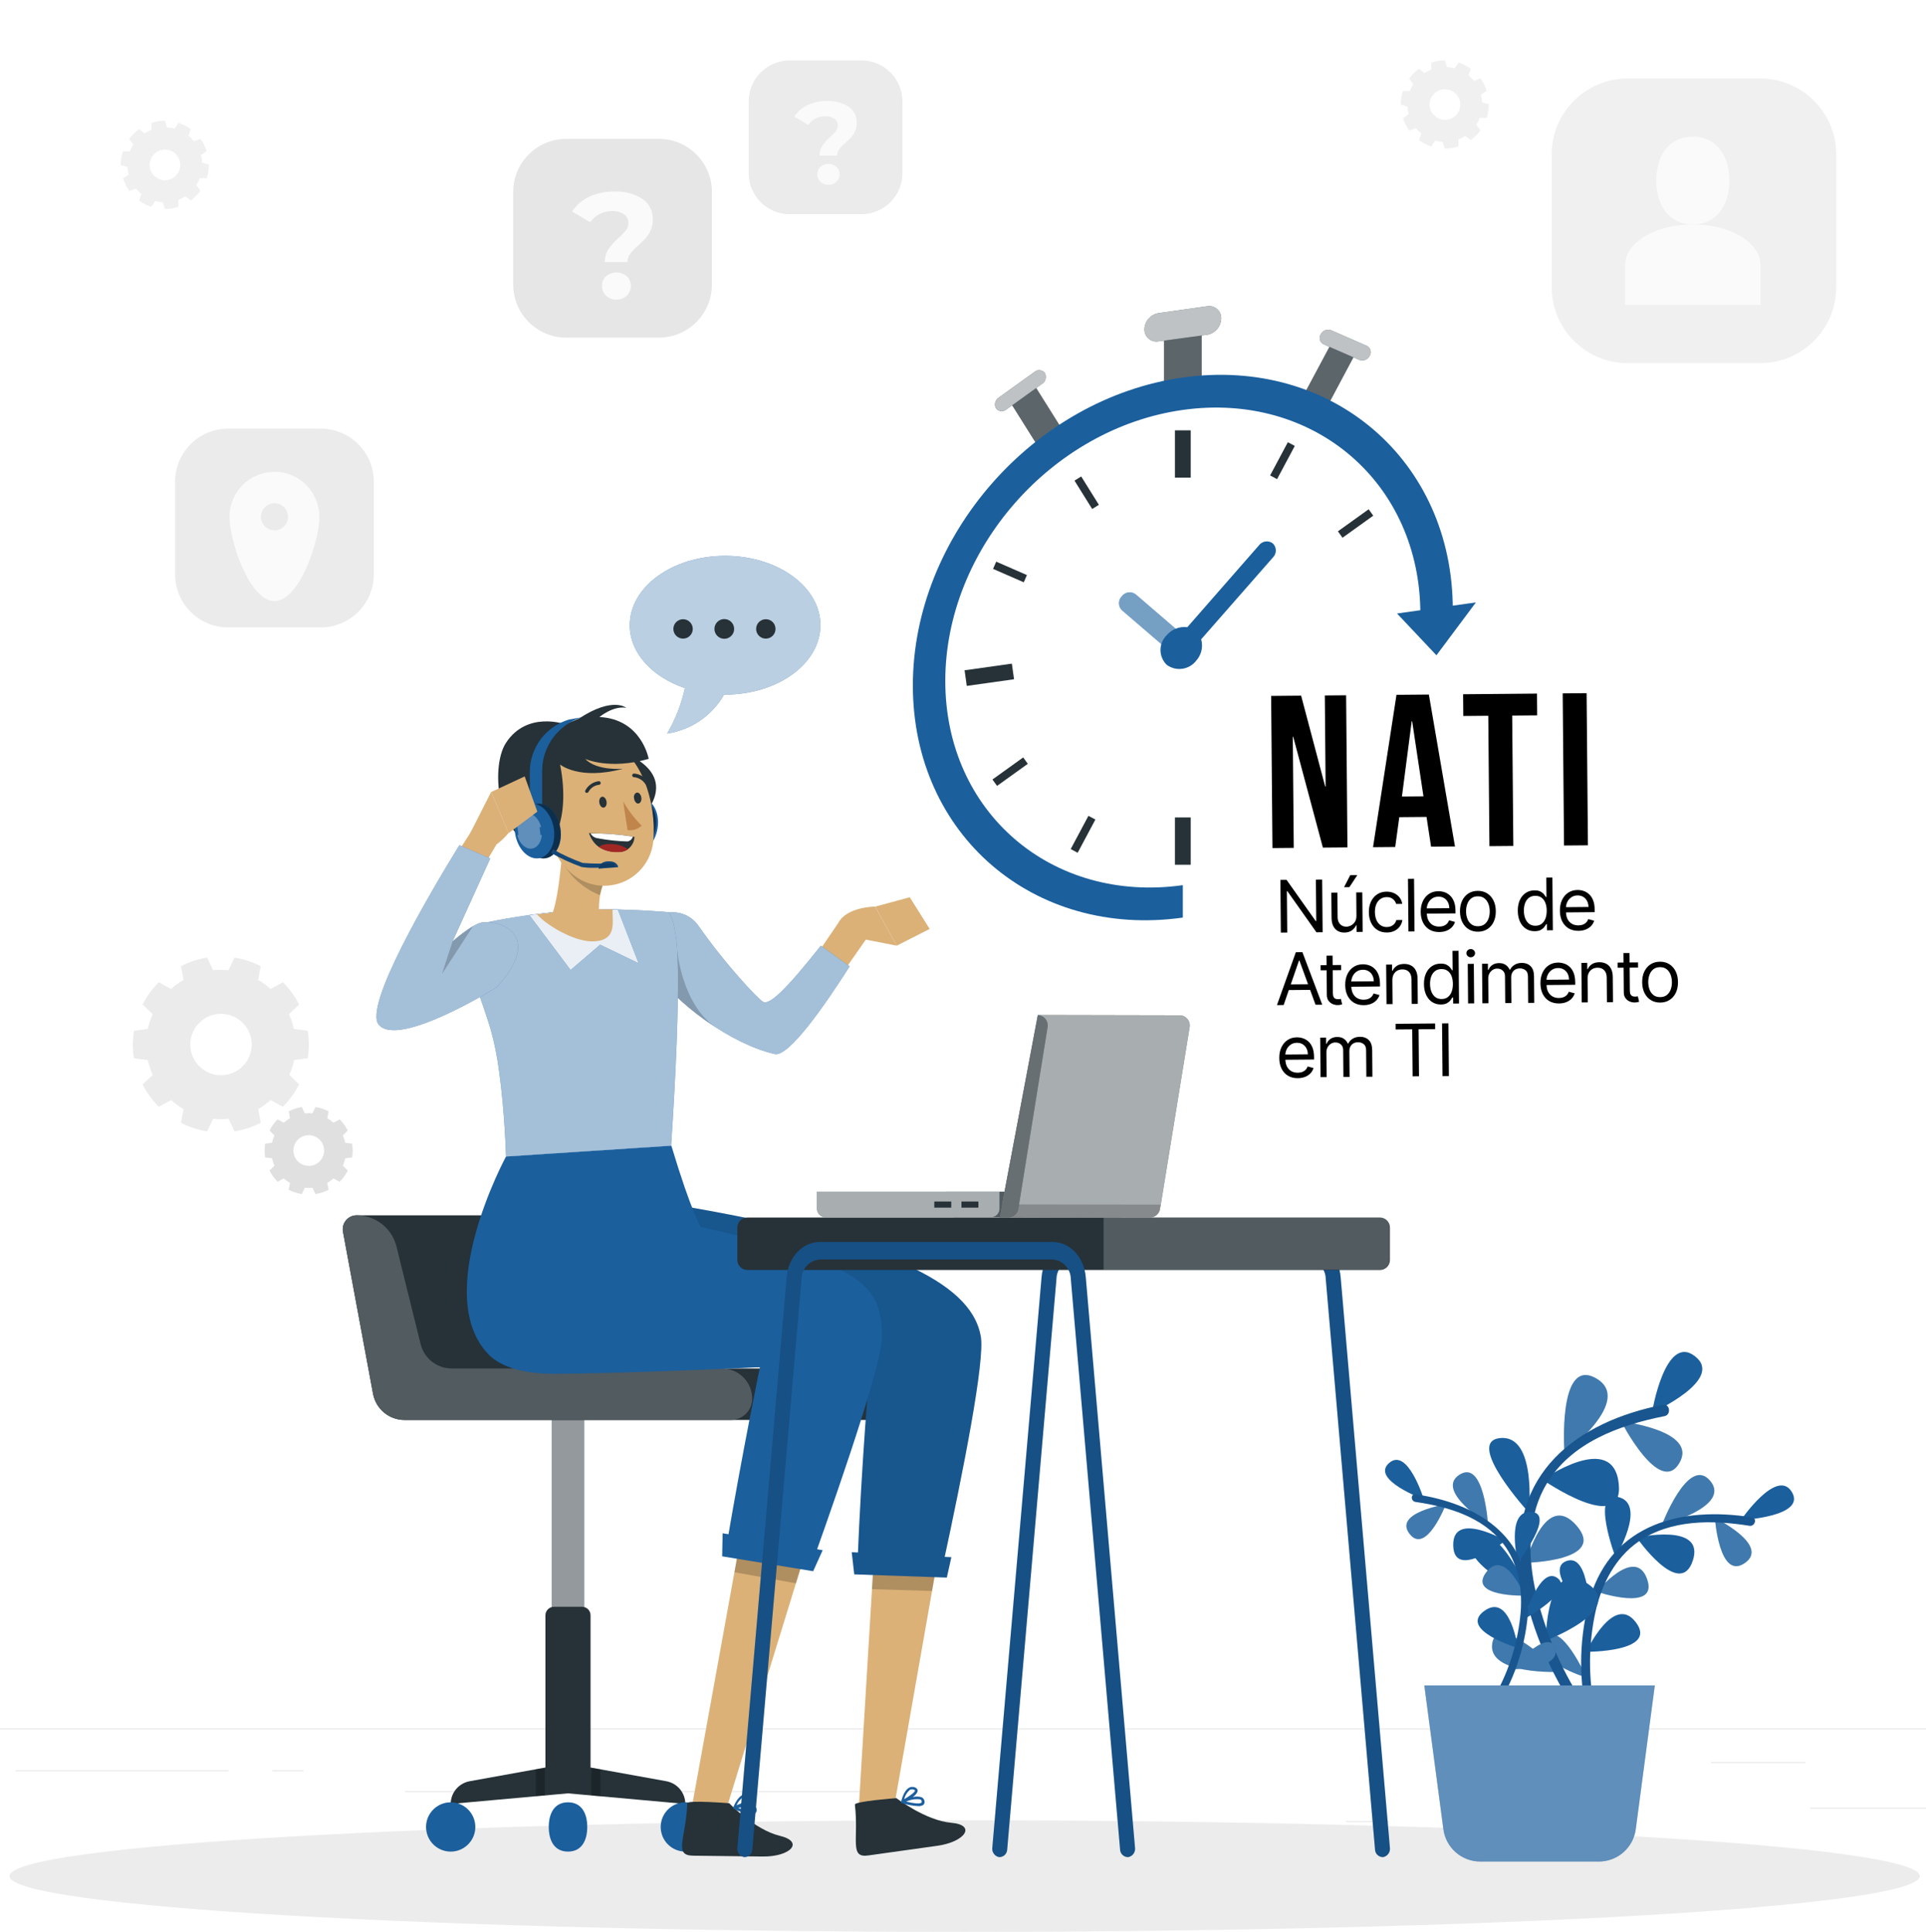 <svg width="319" height="320" viewBox="0 0 319 320" fill="none" xmlns="http://www.w3.org/2000/svg">
<rect width="319" height="320" fill="white"/>
<g clip-path="url(#clip0_205_421)">
<path d="M326.875 299.414H299.851V299.618H326.875V299.414Z" fill="#EBEBEB"/>
<path d="M230.041 301.634H222.95V301.838H230.041V301.634Z" fill="#EBEBEB"/>
<path d="M299.036 291.839H283.378V292.043H299.036V291.839Z" fill="#EBEBEB"/>
<path d="M37.832 293.211H2.592V293.415H37.832V293.211Z" fill="#EBEBEB"/>
<path d="M50.267 293.211H45.102V293.415H50.267V293.211Z" fill="#EBEBEB"/>
<path d="M143.495 296.655H67.059V296.859H143.495V296.655Z" fill="#EBEBEB"/>
<path d="M367.753 286.281H-40.211V286.485H367.753V286.281Z" fill="#EBEBEB"/>
<path d="M291.538 13H269.598C262.64 13 257 18.642 257 25.603V47.552C257 54.512 262.64 60.155 269.598 60.155H291.538C298.496 60.155 304.136 54.512 304.136 47.552V25.603C304.136 18.642 298.496 13 291.538 13Z" fill="#F0F0F0"/>
<path d="M286.431 29.904C286.431 33.92 284.391 37.177 280.376 37.177C276.362 37.177 274.322 33.912 274.322 29.904C274.322 25.897 276.362 22.64 280.376 22.64C284.391 22.64 286.431 25.897 286.431 29.904Z" fill="#FAFAFA"/>
<path d="M280.376 50.507H291.579V43.838C291.579 40.165 286.561 37.177 280.376 37.177C274.192 37.177 269.174 40.165 269.174 43.838V50.507H280.376Z" fill="#FAFAFA"/>
<path d="M109.119 23H93.796C88.938 23 85 26.939 85 31.799V47.128C85 51.988 88.938 55.928 93.796 55.928H109.119C113.977 55.928 117.915 51.988 117.915 47.128V31.799C117.915 26.939 113.977 23 109.119 23Z" fill="#E6E6E6"/>
<path d="M100.788 41.243C101.287 40.56 101.859 39.933 102.493 39.374C102.931 38.99 103.335 38.57 103.701 38.117C103.954 37.784 104.089 37.376 104.085 36.958C104.093 36.674 104.03 36.392 103.902 36.138C103.774 35.884 103.584 35.667 103.35 35.505C102.767 35.118 102.075 34.929 101.376 34.966C100.652 34.952 99.936 35.12 99.295 35.456C98.685 35.781 98.159 36.245 97.761 36.811L94.75 35.04C95.453 33.983 96.429 33.137 97.573 32.591C98.898 31.984 100.344 31.688 101.8 31.726C103.42 31.645 105.025 32.07 106.394 32.942C106.945 33.314 107.393 33.819 107.696 34.412C107.999 35.005 108.146 35.664 108.123 36.329C108.137 36.945 108.02 37.557 107.781 38.125C107.581 38.602 107.305 39.042 106.965 39.431C106.638 39.79 106.222 40.198 105.708 40.664C105.214 41.08 104.763 41.545 104.362 42.051C104.071 42.442 103.921 42.919 103.938 43.406H100.176C100.151 42.639 100.365 41.883 100.788 41.243V41.243ZM100.388 48.981C100.165 48.773 99.989 48.52 99.87 48.239C99.752 47.957 99.695 47.654 99.703 47.349C99.697 47.052 99.755 46.757 99.872 46.484C99.988 46.211 100.162 45.966 100.38 45.765C100.858 45.354 101.468 45.128 102.098 45.128C102.728 45.128 103.337 45.354 103.815 45.765C104.033 45.967 104.205 46.212 104.32 46.485C104.436 46.758 104.491 47.052 104.484 47.349C104.492 47.654 104.435 47.957 104.317 48.239C104.199 48.52 104.022 48.773 103.799 48.981C103.333 49.407 102.725 49.643 102.094 49.643C101.463 49.643 100.854 49.407 100.388 48.981V48.981Z" fill="#FAFAFA"/>
<path d="M130.805 10H142.66C144.467 10 146.2 10.718 147.478 11.996C148.755 13.274 149.473 15.008 149.473 16.816V28.676C149.473 30.481 148.756 32.213 147.48 33.489C146.204 34.766 144.473 35.483 142.668 35.483H130.805C129 35.483 127.269 34.766 125.993 33.489C124.717 32.213 124 30.481 124 28.676V16.816C124 15.01 124.717 13.279 125.993 12.002C127.269 10.725 129 10.008 130.805 10.008V10Z" fill="#EBEBEB"/>
<path d="M136.206 24.121C136.592 23.589 137.035 23.102 137.528 22.668C137.867 22.371 138.181 22.046 138.466 21.697C138.661 21.438 138.764 21.123 138.76 20.799C138.767 20.578 138.719 20.36 138.619 20.163C138.519 19.966 138.371 19.797 138.189 19.672C137.744 19.375 137.214 19.232 136.68 19.264C136.133 19.248 135.591 19.37 135.103 19.618C134.615 19.866 134.198 20.233 133.889 20.685L131.556 19.322C132.095 18.495 132.851 17.834 133.742 17.412C134.764 16.938 135.88 16.707 137.006 16.734C138.261 16.673 139.504 17.004 140.563 17.681C140.99 17.968 141.337 18.36 141.571 18.818C141.805 19.276 141.919 19.787 141.901 20.301C141.91 20.777 141.821 21.249 141.64 21.689C141.487 22.059 141.272 22.402 141.004 22.701C140.698 23.037 140.374 23.356 140.033 23.656C139.655 23.982 139.306 24.339 138.989 24.725C138.767 25.031 138.653 25.401 138.662 25.778H135.758C135.732 25.193 135.889 24.614 136.206 24.121V24.121ZM135.896 30.104C135.727 29.944 135.593 29.75 135.503 29.535C135.413 29.32 135.369 29.088 135.374 28.855C135.37 28.628 135.414 28.402 135.503 28.193C135.591 27.983 135.722 27.795 135.888 27.639C136.257 27.318 136.729 27.14 137.218 27.14C137.707 27.14 138.179 27.318 138.548 27.639C138.715 27.794 138.848 27.983 138.938 28.192C139.028 28.401 139.073 28.627 139.07 28.855C139.073 29.089 139.028 29.321 138.937 29.536C138.845 29.751 138.71 29.944 138.54 30.104C138.365 30.273 138.157 30.405 137.93 30.492C137.703 30.579 137.461 30.619 137.218 30.61C136.975 30.618 136.733 30.577 136.506 30.49C136.28 30.403 136.072 30.272 135.896 30.104V30.104Z" fill="#FAFAFA"/>
<path d="M53.119 71H37.796C32.938 71 29 74.939 29 79.799V95.128C29 99.988 32.938 103.927 37.796 103.927H53.119C57.977 103.927 61.914 99.988 61.914 95.128V79.799C61.914 74.939 57.977 71 53.119 71Z" fill="#EBEBEB"/>
<path d="M45.457 78.15C43.484 78.15 41.591 78.935 40.196 80.331C38.8 81.727 38.016 83.62 38.016 85.595C38.016 89.676 41.345 99.569 45.457 99.569C49.569 99.569 52.898 89.709 52.898 85.595C52.898 84.617 52.706 83.649 52.332 82.746C51.958 81.843 51.41 81.022 50.719 80.331C50.028 79.639 49.208 79.091 48.305 78.717C47.402 78.343 46.434 78.15 45.457 78.15V78.15ZM45.457 87.839C45.014 87.839 44.58 87.708 44.211 87.461C43.842 87.214 43.554 86.864 43.384 86.454C43.214 86.043 43.17 85.592 43.257 85.157C43.343 84.721 43.557 84.321 43.871 84.007C44.184 83.693 44.584 83.48 45.02 83.393C45.455 83.306 45.906 83.351 46.316 83.521C46.726 83.691 47.076 83.978 47.323 84.347C47.569 84.717 47.701 85.151 47.701 85.595C47.702 85.89 47.645 86.183 47.533 86.456C47.42 86.729 47.255 86.978 47.047 87.187C46.838 87.396 46.591 87.562 46.318 87.676C46.045 87.789 45.753 87.847 45.457 87.847V87.839Z" fill="#FAFAFA"/>
<path d="M50.969 175.304C51.208 173.789 51.208 172.247 50.969 170.733L48.676 170.439C48.491 169.596 48.218 168.775 47.86 167.99L49.541 166.398C48.844 165.033 47.939 163.786 46.857 162.701L44.817 163.819C44.188 163.245 43.499 162.741 42.761 162.317L43.185 160.04C41.823 159.339 40.357 158.862 38.844 158.628L37.857 160.709C37.441 160.709 37.041 160.644 36.584 160.644C36.127 160.644 35.719 160.644 35.303 160.709L34.316 158.628C32.803 158.862 31.337 159.339 29.975 160.04L30.399 162.317C29.661 162.741 28.972 163.245 28.343 163.819L26.303 162.701C25.221 163.786 24.316 165.033 23.619 166.398L25.3 167.99C24.942 168.775 24.669 169.596 24.484 170.439L22.199 170.733C21.949 172.246 21.949 173.79 22.199 175.304L24.484 175.597C24.669 176.44 24.943 177.261 25.3 178.046L23.619 179.63C24.316 180.995 25.221 182.242 26.303 183.327L28.343 182.217C28.976 182.786 29.665 183.29 30.399 183.719L29.975 185.988C31.338 186.688 32.803 187.167 34.316 187.409L35.303 185.319C36.152 185.406 37.008 185.406 37.857 185.319L38.844 187.409C40.357 187.167 41.822 186.688 43.185 185.988L42.761 183.719C43.495 183.29 44.184 182.786 44.817 182.217L46.857 183.327C47.939 182.242 48.844 180.995 49.541 179.63L47.909 178.03C48.266 177.244 48.54 176.424 48.725 175.581L50.969 175.304ZM36.608 178.103C35.603 178.105 34.619 177.808 33.782 177.25C32.945 176.692 32.292 175.899 31.906 174.97C31.52 174.041 31.419 173.018 31.614 172.031C31.809 171.044 32.292 170.137 33.003 169.425C33.714 168.713 34.619 168.228 35.606 168.031C36.592 167.834 37.614 167.934 38.544 168.319C39.473 168.704 40.267 169.356 40.826 170.192C41.385 171.028 41.684 172.012 41.684 173.018C41.684 174.365 41.149 175.658 40.198 176.611C39.246 177.564 37.955 178.101 36.608 178.103V178.103Z" fill="#EBEBEB"/>
<path d="M58.328 191.718C58.448 190.964 58.448 190.195 58.328 189.441L57.178 189.286C57.09 188.871 56.958 188.466 56.786 188.078L57.602 187.262C57.252 186.58 56.798 185.958 56.256 185.417L55.236 185.972C54.923 185.683 54.578 185.431 54.208 185.221L54.42 184.086C53.739 183.736 53.006 183.496 52.25 183.376L51.76 184.421C51.334 184.377 50.905 184.377 50.479 184.421L49.99 183.376C49.233 183.496 48.501 183.736 47.819 184.086L48.032 185.221C47.661 185.431 47.316 185.683 47.003 185.972L45.983 185.417C45.441 185.958 44.987 186.58 44.637 187.262L45.453 188.078C45.281 188.466 45.15 188.871 45.062 189.286L43.919 189.441C43.8 190.195 43.8 190.964 43.919 191.718L45.062 191.865C45.149 192.283 45.28 192.691 45.453 193.081L44.637 193.898C44.986 194.582 45.441 195.207 45.983 195.751L47.003 195.196C47.32 195.479 47.665 195.731 48.032 195.946L47.819 197.081C48.501 197.432 49.233 197.671 49.99 197.791L50.479 196.746C50.905 196.79 51.334 196.79 51.76 196.746L52.25 197.791C53.006 197.671 53.739 197.432 54.42 197.081L54.208 195.946C54.575 195.731 54.919 195.479 55.236 195.196L56.256 195.751C56.799 195.207 57.253 194.582 57.602 193.898L56.786 193.081C56.959 192.691 57.091 192.283 57.178 191.865L58.328 191.718ZM51.148 193.122C50.645 193.124 50.151 192.976 49.732 192.697C49.312 192.418 48.984 192.021 48.791 191.556C48.597 191.091 48.545 190.578 48.642 190.084C48.74 189.589 48.981 189.135 49.337 188.778C49.693 188.421 50.147 188.177 50.641 188.078C51.135 187.979 51.647 188.029 52.112 188.222C52.578 188.414 52.976 188.741 53.256 189.16C53.536 189.579 53.686 190.071 53.686 190.576C53.686 191.245 53.422 191.888 52.952 192.365C52.481 192.842 51.842 193.114 51.173 193.122H51.148Z" fill="#E0E0E0"/>
<path d="M243.594 23.199C243.902 22.969 244.194 22.718 244.467 22.448C244.739 22.181 244.987 21.892 245.21 21.583L244.508 20.668C244.741 20.31 244.932 19.927 245.079 19.526H246.238C246.474 18.798 246.595 18.038 246.597 17.273L245.479 16.946C245.463 16.521 245.397 16.099 245.283 15.689L246.238 15.036C246.005 14.304 245.655 13.615 245.202 12.996L244.117 13.387C243.986 13.224 243.839 13.061 243.692 12.906C243.545 12.751 243.382 12.612 243.219 12.481L243.603 11.396C242.984 10.945 242.298 10.595 241.571 10.359L240.918 11.314C240.504 11.209 240.08 11.143 239.653 11.118L239.327 10C238.562 10.002 237.802 10.123 237.075 10.359V11.518C236.677 11.668 236.296 11.863 235.941 12.098L235.019 11.388C234.392 11.842 233.842 12.393 233.387 13.02L234.089 13.934C233.857 14.294 233.663 14.677 233.509 15.077H232.359C232.123 15.805 232.002 16.565 232 17.33L233.11 17.656C233.134 18.081 233.199 18.502 233.305 18.913L232.383 19.583C232.623 20.312 232.972 21 233.42 21.623L234.505 21.232C234.64 21.397 234.785 21.555 234.937 21.705C235.087 21.858 235.245 22.002 235.411 22.138L235.027 23.223C235.644 23.675 236.33 24.026 237.059 24.26L237.711 23.305C238.123 23.41 238.544 23.476 238.968 23.501L239.294 24.611C240.061 24.613 240.824 24.494 241.555 24.26V23.101C241.953 22.951 242.333 22.756 242.689 22.521L243.594 23.199ZM237.532 19.117C237.177 18.762 236.936 18.31 236.838 17.818C236.74 17.325 236.791 16.815 236.983 16.351C237.175 15.888 237.5 15.491 237.917 15.212C238.335 14.934 238.825 14.785 239.327 14.785C239.829 14.785 240.319 14.934 240.737 15.212C241.154 15.491 241.479 15.888 241.671 16.351C241.863 16.815 241.914 17.325 241.816 17.818C241.718 18.31 241.477 18.762 241.122 19.117C240.886 19.353 240.605 19.54 240.297 19.667C239.988 19.794 239.657 19.858 239.324 19.857C238.99 19.855 238.66 19.788 238.352 19.658C238.045 19.529 237.766 19.339 237.532 19.101V19.117Z" fill="#F0F0F0"/>
<path d="M31.594 33.199C31.902 32.969 32.194 32.718 32.467 32.448C32.739 32.181 32.987 31.892 33.21 31.583L32.508 30.668C32.741 30.31 32.932 29.927 33.079 29.526H34.238C34.474 28.798 34.595 28.038 34.597 27.273L33.479 26.946C33.463 26.521 33.397 26.099 33.283 25.689L34.238 25.036C34.005 24.304 33.655 23.615 33.202 22.996L32.117 23.387C31.986 23.224 31.839 23.061 31.692 22.906C31.545 22.751 31.382 22.612 31.219 22.481L31.602 21.396C30.984 20.945 30.299 20.595 29.571 20.359L28.918 21.314C28.504 21.209 28.08 21.143 27.653 21.118L27.327 20C26.562 20.002 25.802 20.123 25.075 20.359V21.518C24.677 21.669 24.296 21.863 23.941 22.098L23.019 21.388C22.392 21.842 21.842 22.393 21.387 23.02L22.089 23.934C21.857 24.294 21.663 24.677 21.509 25.077H20.359C20.123 25.805 20.002 26.565 20 27.33L21.11 27.656C21.134 28.081 21.2 28.502 21.305 28.913L20.384 29.583C20.623 30.312 20.972 31 21.42 31.623L22.505 31.232C22.64 31.397 22.785 31.555 22.937 31.705C23.087 31.858 23.245 32.002 23.411 32.138L23.027 33.223C23.644 33.675 24.33 34.026 25.059 34.26L25.712 33.305C26.123 33.41 26.544 33.476 26.968 33.501L27.294 34.611C28.061 34.613 28.824 34.494 29.555 34.26V33.101C29.953 32.95 30.333 32.756 30.689 32.521L31.594 33.199ZM25.532 29.117C25.177 28.762 24.936 28.31 24.838 27.818C24.74 27.325 24.791 26.815 24.983 26.351C25.175 25.888 25.5 25.491 25.918 25.212C26.335 24.933 26.825 24.785 27.327 24.785C27.829 24.785 28.319 24.933 28.737 25.212C29.154 25.491 29.479 25.888 29.671 26.351C29.863 26.815 29.914 27.325 29.816 27.818C29.718 28.31 29.477 28.762 29.122 29.117C28.886 29.353 28.605 29.54 28.297 29.667C27.988 29.794 27.657 29.858 27.324 29.857C26.99 29.855 26.66 29.788 26.352 29.658C26.045 29.529 25.766 29.339 25.532 29.101V29.117Z" fill="#F0F0F0"/>
<path d="M159.771 320C247.143 320 317.971 315.863 317.971 310.76C317.971 305.657 247.143 301.52 159.771 301.52C72.399 301.52 1.571 305.657 1.571 310.76C1.571 315.863 72.399 320 159.771 320Z" fill="#ECECEC"/>
<path d="M192.785 67.004V54.278L199.035 53.405V66.122L192.785 67.004Z" fill="#263238"/>
<path d="M172.004 74.081L167.32 66.628L171.31 63.763L175.985 71.216L172.004 74.081Z" fill="#263238"/>
<path d="M215.827 65.616L220.511 56.849L224.492 58.588L219.817 67.363L215.827 65.616Z" fill="#263238"/>
<g opacity="0.5">
<path opacity="0.5" d="M192.785 67.004V54.278L199.035 53.405V66.122L192.785 67.004Z" fill="white"/>
<path opacity="0.5" d="M172.004 74.081L167.32 66.628L171.31 63.763L175.985 71.216L172.004 74.081Z" fill="white"/>
<path opacity="0.5" d="M215.827 65.616L220.511 56.849L224.492 58.588L219.817 67.363L215.827 65.616Z" fill="white"/>
</g>
<path d="M199.925 55.454L191.896 56.547C191.605 56.6 191.305 56.586 191.02 56.508C190.734 56.431 190.47 56.29 190.246 56.097C190.021 55.904 189.843 55.663 189.723 55.392C189.604 55.121 189.546 54.827 189.554 54.531C189.573 53.883 189.817 53.262 190.244 52.775C190.672 52.287 191.256 51.965 191.896 51.862L199.925 50.728C200.216 50.675 200.515 50.689 200.801 50.767C201.086 50.845 201.351 50.985 201.575 51.178C201.799 51.371 201.978 51.612 202.097 51.883C202.217 52.154 202.275 52.448 202.266 52.744C202.254 53.398 202.013 54.027 201.585 54.522C201.158 55.017 200.57 55.347 199.925 55.454V55.454Z" fill="#263238"/>
<path d="M172.607 63.567L166.659 67.844C166.535 67.947 166.391 68.024 166.236 68.069C166.081 68.114 165.919 68.126 165.759 68.105C165.599 68.085 165.445 68.031 165.306 67.948C165.168 67.866 165.048 67.755 164.954 67.624C164.798 67.326 164.758 66.98 164.842 66.654C164.927 66.328 165.129 66.045 165.411 65.861L171.367 61.584C171.491 61.481 171.634 61.405 171.788 61.36C171.943 61.315 172.105 61.303 172.264 61.323C172.423 61.344 172.577 61.397 172.714 61.48C172.852 61.563 172.971 61.673 173.064 61.804V61.804C173.221 62.102 173.261 62.448 173.176 62.774C173.092 63.1 172.889 63.383 172.607 63.567V63.567Z" fill="#263238"/>
<path d="M225.161 59.617L219.205 57.021C219.063 56.949 218.938 56.848 218.836 56.725C218.735 56.601 218.661 56.459 218.618 56.305C218.575 56.152 218.565 55.991 218.587 55.833C218.609 55.675 218.664 55.524 218.748 55.388V55.388C218.897 55.083 219.153 54.843 219.468 54.715C219.783 54.587 220.134 54.58 220.453 54.695L226.402 57.298C226.545 57.369 226.673 57.469 226.775 57.592C226.878 57.715 226.953 57.858 226.996 58.012C227.039 58.166 227.049 58.328 227.026 58.486C227.002 58.645 226.945 58.796 226.859 58.931V58.931C226.71 59.234 226.454 59.472 226.141 59.599C225.828 59.725 225.479 59.731 225.161 59.617V59.617Z" fill="#263238"/>
<path opacity="0.7" d="M199.925 55.454L191.896 56.547C191.605 56.6 191.305 56.586 191.02 56.508C190.734 56.431 190.47 56.29 190.246 56.097C190.021 55.904 189.843 55.663 189.723 55.392C189.604 55.121 189.546 54.827 189.554 54.531C189.573 53.883 189.817 53.262 190.244 52.775C190.672 52.287 191.256 51.965 191.896 51.862L199.925 50.728C200.216 50.675 200.515 50.689 200.801 50.767C201.086 50.845 201.351 50.985 201.575 51.178C201.799 51.371 201.978 51.612 202.097 51.883C202.217 52.154 202.275 52.448 202.266 52.744C202.254 53.398 202.013 54.027 201.585 54.522C201.158 55.017 200.57 55.347 199.925 55.454V55.454Z" fill="white"/>
<path opacity="0.7" d="M172.607 63.567L166.659 67.844C166.535 67.947 166.391 68.024 166.236 68.069C166.081 68.114 165.919 68.126 165.759 68.105C165.599 68.085 165.445 68.031 165.306 67.948C165.168 67.866 165.048 67.755 164.954 67.624C164.798 67.326 164.758 66.98 164.842 66.654C164.927 66.328 165.129 66.045 165.411 65.861L171.367 61.584C171.491 61.481 171.634 61.405 171.788 61.36C171.943 61.315 172.105 61.303 172.264 61.323C172.423 61.344 172.577 61.397 172.714 61.48C172.852 61.563 172.971 61.673 173.064 61.804V61.804C173.221 62.102 173.261 62.448 173.176 62.774C173.092 63.1 172.889 63.383 172.607 63.567V63.567Z" fill="white"/>
<path opacity="0.7" d="M225.161 59.617L219.205 57.021C219.063 56.949 218.938 56.848 218.836 56.725C218.735 56.601 218.661 56.459 218.618 56.305C218.575 56.152 218.565 55.991 218.587 55.833C218.609 55.675 218.664 55.524 218.748 55.388V55.388C218.897 55.083 219.153 54.843 219.468 54.715C219.783 54.587 220.134 54.58 220.453 54.695L226.402 57.298C226.545 57.369 226.673 57.469 226.775 57.592C226.878 57.715 226.953 57.858 226.996 58.012C227.039 58.166 227.049 58.328 227.026 58.486C227.002 58.645 226.945 58.796 226.859 58.931V58.931C226.71 59.234 226.454 59.472 226.141 59.599C225.828 59.725 225.479 59.731 225.161 59.617V59.617Z" fill="white"/>
<path d="M195.91 146.621C174.182 149.673 156.566 134.532 156.566 112.795C156.566 91.058 174.182 70.954 195.91 67.901C217.639 64.849 235.254 79.99 235.254 101.727L240.623 100.976C240.623 76.268 220.6 59.062 195.91 62.531C171.22 66 151.197 88.847 151.197 113.546C151.197 138.246 171.212 155.461 195.91 151.991V146.621Z" fill="#1B5F9D"/>
<path d="M180.276 135.136L177.34 140.637L178.492 141.252L181.428 135.751L180.276 135.136Z" fill="#263238"/>
<path d="M213.303 73.252L210.366 78.753L211.518 79.368L214.454 73.867L213.303 73.252Z" fill="#263238"/>
<path d="M165.002 93.035L164.479 94.232L169.564 96.453L170.086 95.256L165.002 93.035Z" fill="#263238"/>
<path d="M179.078 78.923L177.968 79.615L180.896 84.312L182.005 83.62L179.078 78.923Z" fill="#263238"/>
<path d="M169.47 125.462L164.379 129.117L165.14 130.178L170.231 126.523L169.47 125.462Z" fill="#263238"/>
<path d="M226.687 84.357L221.596 88.011L222.357 89.073L227.448 85.418L226.687 84.357Z" fill="#263238"/>
<path d="M167.592 109.928L159.763 111.029L160.126 113.615L167.955 112.515L167.592 109.928Z" fill="#263238"/>
<path d="M197.216 71.281H194.605V79.117H197.216V71.281Z" fill="#263238"/>
<path d="M197.216 135.405H194.605V143.241H197.216V135.405Z" fill="#263238"/>
<path d="M185.801 98.764C185.497 99.07 185.326 99.484 185.326 99.915C185.326 100.346 185.497 100.76 185.801 101.066L194.564 108.6L196.857 105.971L188.102 98.445C187.93 98.314 187.735 98.218 187.526 98.162C187.317 98.107 187.099 98.094 186.885 98.124C186.671 98.153 186.465 98.225 186.279 98.335C186.093 98.445 185.93 98.591 185.801 98.764Z" fill="#1B5F9D"/>
<path opacity="0.4" d="M185.801 98.764C185.497 99.07 185.326 99.484 185.326 99.915C185.326 100.346 185.497 100.76 185.801 101.066L194.564 108.6L196.857 105.971L188.102 98.445C187.93 98.314 187.735 98.218 187.526 98.162C187.317 98.107 187.099 98.094 186.885 98.124C186.671 98.153 186.465 98.225 186.279 98.335C186.093 98.445 185.93 98.591 185.801 98.764Z" fill="white"/>
<path d="M244.45 99.784L237.914 108.543L231.387 101.621L244.45 99.784Z" fill="#1B5F9D"/>
<path d="M210.817 90.014C210.646 89.882 210.45 89.786 210.241 89.731C210.032 89.675 209.814 89.662 209.6 89.692C209.386 89.721 209.18 89.793 208.994 89.903C208.808 90.013 208.646 90.159 208.516 90.332L196.653 103.89C196.017 103.81 195.372 103.889 194.775 104.122C194.178 104.354 193.648 104.732 193.234 105.22C192.91 105.541 192.653 105.922 192.478 106.342C192.303 106.763 192.212 107.214 192.212 107.669C192.212 108.125 192.303 108.576 192.478 108.996C192.653 109.416 192.91 109.798 193.234 110.118C193.977 110.669 194.906 110.906 195.822 110.777C196.738 110.649 197.567 110.166 198.13 109.432C198.553 108.96 198.85 108.388 198.993 107.77C199.135 107.152 199.119 106.508 198.946 105.898L210.809 92.365C210.968 92.213 211.094 92.031 211.18 91.829C211.267 91.627 211.312 91.41 211.313 91.191C211.313 90.971 211.27 90.754 211.185 90.552C211.1 90.35 210.975 90.166 210.817 90.014V90.014Z" fill="#1B5F9D"/>
<path d="M120.094 92.071C111.372 92.071 104.306 97.213 104.306 103.563C104.306 108.183 108.051 112.15 113.444 113.979C112.869 116.628 111.875 119.169 110.499 121.505C112.455 121.214 114.32 120.483 115.953 119.366C117.586 118.249 118.943 116.775 119.923 115.056H120.094C128.817 115.056 135.883 109.906 135.883 103.555C135.883 97.205 128.817 92.071 120.094 92.071Z" fill="#1B5F9D"/>
<path opacity="0.7" d="M120.094 92.071C111.372 92.071 104.306 97.213 104.306 103.563C104.306 108.183 108.051 112.15 113.444 113.979C112.869 116.628 111.875 119.169 110.499 121.505C112.455 121.214 114.32 120.483 115.953 119.366C117.586 118.249 118.943 116.775 119.923 115.056H120.094C128.817 115.056 135.883 109.906 135.883 103.555C135.883 97.205 128.817 92.071 120.094 92.071Z" fill="white"/>
<path d="M113.134 105.784C114.022 105.784 114.742 105.064 114.742 104.176C114.742 103.287 114.022 102.568 113.134 102.568C112.247 102.568 111.527 103.287 111.527 104.176C111.527 105.064 112.247 105.784 113.134 105.784Z" fill="#263238"/>
<path d="M121.596 104.176C121.596 104.498 121.5 104.814 121.321 105.083C121.141 105.351 120.886 105.56 120.588 105.684C120.29 105.807 119.962 105.84 119.645 105.777C119.329 105.714 119.038 105.558 118.81 105.33C118.582 105.102 118.426 104.811 118.363 104.494C118.3 104.177 118.333 103.849 118.456 103.551C118.58 103.253 118.789 102.998 119.057 102.818C119.325 102.639 119.641 102.543 119.964 102.543C120.397 102.543 120.812 102.715 121.118 103.021C121.424 103.327 121.596 103.743 121.596 104.176Z" fill="#263238"/>
<path d="M126.842 105.784C127.73 105.784 128.449 105.064 128.449 104.176C128.449 103.287 127.73 102.568 126.842 102.568C125.954 102.568 125.235 103.287 125.235 104.176C125.235 105.064 125.954 105.784 126.842 105.784Z" fill="#263238"/>
<path d="M96.759 233.412H91.398V268.658H96.759V233.412Z" fill="#263238"/>
<path opacity="0.5" d="M96.759 233.412H91.398V268.658H96.759V233.412Z" fill="white"/>
<path d="M110.368 295.047L97.811 292.778V267.564C97.812 267.378 97.777 267.194 97.706 267.022C97.635 266.851 97.531 266.695 97.4 266.563C97.269 266.432 97.113 266.328 96.941 266.257C96.769 266.187 96.585 266.151 96.4 266.152H91.757C91.571 266.151 91.387 266.187 91.214 266.257C91.042 266.328 90.886 266.432 90.754 266.563C90.622 266.694 90.517 266.85 90.446 267.022C90.374 267.194 90.337 267.378 90.337 267.564V292.778L77.788 295.047C76.907 295.208 76.111 295.672 75.537 296.36C74.963 297.047 74.648 297.914 74.647 298.81L94.074 297.055L113.51 298.81C113.507 297.915 113.192 297.048 112.618 296.361C112.045 295.674 111.249 295.209 110.368 295.047V295.047Z" fill="#263238"/>
<path d="M78.727 302.622C78.727 303.429 78.487 304.218 78.039 304.89C77.591 305.561 76.954 306.084 76.208 306.393C75.463 306.702 74.643 306.782 73.851 306.625C73.06 306.467 72.333 306.079 71.762 305.508C71.192 304.937 70.803 304.21 70.646 303.418C70.488 302.627 70.569 301.806 70.878 301.06C71.187 300.314 71.71 299.677 72.381 299.229C73.051 298.78 73.84 298.541 74.647 298.541C75.729 298.541 76.767 298.971 77.532 299.736C78.297 300.502 78.727 301.54 78.727 302.622V302.622Z" fill="#1B5F9D"/>
<path d="M117.589 302.622C117.589 303.429 117.35 304.218 116.902 304.89C116.454 305.561 115.816 306.084 115.071 306.393C114.326 306.702 113.505 306.782 112.714 306.625C111.922 306.467 111.196 306.079 110.625 305.508C110.054 304.937 109.666 304.21 109.509 303.418C109.351 302.627 109.432 301.806 109.741 301.06C110.049 300.314 110.572 299.677 111.243 299.229C111.914 298.78 112.703 298.541 113.51 298.541C114.045 298.541 114.576 298.646 115.071 298.852C115.566 299.057 116.016 299.357 116.394 299.736C116.773 300.115 117.074 300.565 117.279 301.06C117.484 301.555 117.589 302.086 117.589 302.622V302.622Z" fill="#1B5F9D"/>
<path d="M97.265 302.622C97.265 304.875 96.335 306.703 94.074 306.703C91.814 306.703 90.892 304.875 90.892 302.622C90.892 300.369 91.822 298.541 94.074 298.541C96.326 298.541 97.265 300.361 97.265 302.622Z" fill="#1B5F9D"/>
<g opacity="0.5">
<path opacity="0.5" d="M97.934 292.803V297.406L99.451 297.545V293.08L97.934 292.803Z" fill="black"/>
<path opacity="0.5" d="M88.738 293.072V297.537L90.256 297.398V292.794L88.738 293.072Z" fill="black"/>
</g>
<path d="M59.079 201.309C58.74 201.308 58.406 201.382 58.099 201.525C57.792 201.669 57.52 201.878 57.304 202.138C57.087 202.399 56.931 202.704 56.845 203.032C56.76 203.36 56.748 203.702 56.811 204.035L61.788 230.866C62.013 232.085 62.658 233.187 63.61 233.98C64.562 234.773 65.763 235.208 67.002 235.208H145.437C146.37 235.206 147.265 234.833 147.924 234.172C148.583 233.511 148.954 232.616 148.954 231.682C148.955 231.024 148.826 230.373 148.575 229.766C148.324 229.158 147.956 228.606 147.491 228.141C147.026 227.677 146.475 227.308 145.867 227.057C145.26 226.806 144.609 226.677 143.952 226.678H99.198C98.012 226.679 96.86 226.282 95.925 225.551C94.991 224.82 94.328 223.798 94.042 222.646L90.035 206.468C89.671 204.996 88.825 203.689 87.632 202.754C86.438 201.819 84.967 201.31 83.451 201.309H59.079Z" fill="#263238"/>
<path d="M69.67 222.646L65.664 206.468C65.299 204.996 64.453 203.689 63.26 202.754C62.067 201.819 60.595 201.31 59.079 201.309V201.309C58.74 201.308 58.406 201.382 58.099 201.525C57.792 201.669 57.52 201.878 57.304 202.138C57.087 202.399 56.931 202.704 56.845 203.032C56.76 203.36 56.748 203.702 56.811 204.035L61.788 230.866C62.013 232.085 62.658 233.187 63.61 233.98C64.562 234.773 65.763 235.208 67.002 235.208H121.057C121.992 235.208 122.888 234.837 123.549 234.175C124.211 233.514 124.582 232.617 124.582 231.682V231.682C124.582 230.355 124.055 229.082 123.117 228.144C122.179 227.205 120.907 226.678 119.58 226.678H74.835C73.647 226.682 72.492 226.286 71.555 225.555C70.619 224.824 69.955 223.8 69.67 222.646V222.646Z" fill="#263238"/>
<path opacity="0.2" d="M69.67 222.646L65.664 206.468C65.299 204.996 64.453 203.689 63.26 202.754C62.067 201.819 60.595 201.31 59.079 201.309V201.309C58.74 201.308 58.406 201.382 58.099 201.525C57.792 201.669 57.52 201.878 57.304 202.138C57.087 202.399 56.931 202.704 56.845 203.032C56.76 203.36 56.748 203.702 56.811 204.035L61.788 230.866C62.013 232.085 62.658 233.187 63.61 233.98C64.562 234.773 65.763 235.208 67.002 235.208H121.057C121.992 235.208 122.888 234.837 123.549 234.175C124.211 233.514 124.582 232.617 124.582 231.682V231.682C124.582 230.355 124.055 229.082 123.117 228.144C122.179 227.205 120.907 226.678 119.58 226.678H74.835C73.647 226.682 72.492 226.286 71.555 225.555C70.619 224.824 69.955 223.8 69.67 222.646V222.646Z" fill="white"/>
<path d="M263.314 268.038C263.314 268.038 263.42 257.132 259.455 258.569C255.489 260.006 263.314 268.038 263.314 268.038Z" fill="#1B5F9D"/>
<path d="M267.573 257.949C267.573 257.949 272.828 249.223 268.079 247.982C263.33 246.742 267.573 257.949 267.573 257.949Z" fill="#1B5F9D"/>
<path d="M288.339 251.794C288.339 251.794 299.248 251.231 296.784 247.142C294.319 243.052 288.339 251.794 288.339 251.794Z" fill="#1B5F9D"/>
<path d="M271.082 254.692C271.082 254.692 282.505 252.113 280.367 258.528C278.229 264.944 271.082 254.692 271.082 254.692Z" fill="#1B5F9D"/>
<path d="M262.784 277.89C262.784 277.89 258.378 268.005 255.93 271.515C253.482 275.025 262.784 277.89 262.784 277.89Z" fill="#1B5F9D"/>
<path d="M275.235 252.627C275.235 252.627 286.87 249.574 283.247 245.281C279.625 240.987 275.235 252.627 275.235 252.627Z" fill="#1B5F9D"/>
<path d="M284.031 251.435C284.031 251.435 293.234 255.957 288.991 258.904C284.749 261.85 284.031 251.435 284.031 251.435Z" fill="#1B5F9D"/>
<path d="M264.465 263.654C264.465 263.654 270.837 255.973 272.803 261.557C274.77 267.14 264.465 263.654 264.465 263.654Z" fill="#1B5F9D"/>
<g opacity="0.4">
<path opacity="0.4" d="M262.784 277.89C262.784 277.89 258.378 268.005 255.93 271.515C253.482 275.025 262.784 277.89 262.784 277.89Z" fill="white"/>
<path opacity="0.4" d="M275.235 252.627C275.235 252.627 286.87 249.574 283.247 245.281C279.625 240.987 275.235 252.627 275.235 252.627Z" fill="white"/>
<path opacity="0.4" d="M284.031 251.435C284.031 251.435 293.234 255.957 288.991 258.904C284.749 261.85 284.031 251.435 284.031 251.435Z" fill="white"/>
<path opacity="0.4" d="M264.465 263.654C264.465 263.654 270.837 255.973 272.803 261.557C274.77 267.14 264.465 263.654 264.465 263.654Z" fill="white"/>
</g>
<path d="M262.719 273.613C262.719 273.613 267.288 263.818 270.968 268.756C274.647 273.694 262.719 273.613 262.719 273.613Z" fill="#1B5F9D"/>
<path d="M262.792 283.905C261.409 277.525 261.608 270.903 263.371 264.617C267.108 252.374 278.572 249.484 290.158 251.337C291.08 251.484 290.672 252.88 289.758 252.733C283.606 251.753 276.704 251.655 271.343 255.378C267.508 258.063 265.338 262.332 264.293 266.805C263.068 272.32 263.038 278.034 264.204 283.563C264.391 284.477 262.988 284.836 262.792 283.914V283.905Z" fill="#1B5F9D"/>
<g opacity="0.3">
<path opacity="0.3" d="M262.792 283.905C261.409 277.525 261.608 270.903 263.371 264.617C267.108 252.374 278.572 249.484 290.158 251.337C291.08 251.484 290.672 252.88 289.758 252.733C283.606 251.753 276.704 251.655 271.343 255.378C267.508 258.063 265.338 262.332 264.293 266.805C263.068 272.32 263.038 278.034 264.204 283.563C264.391 284.477 262.988 284.836 262.792 283.914V283.905Z" fill="black"/>
</g>
<path d="M253.711 264.691C253.711 264.691 247.999 251.37 244.295 254.847C240.591 258.324 253.711 264.691 253.711 264.691Z" fill="#1B5F9D"/>
<path d="M253.221 250.562C253.221 250.562 254.576 237.657 248.505 238.204C242.435 238.751 253.221 250.562 253.221 250.562Z" fill="#1B5F9D"/>
<path d="M273.611 234.008C273.611 234.008 285.728 228.564 280.751 224.662C275.773 220.76 273.611 234.008 273.611 234.008Z" fill="#1B5F9D"/>
<path d="M255.489 245.101C255.489 245.101 267.149 236.939 268.104 245.721C269.058 254.504 255.489 245.101 255.489 245.101Z" fill="#1B5F9D"/>
<path d="M258.361 276.935C258.361 276.935 248.089 266.83 247.167 272.168C246.245 277.506 258.361 276.935 258.361 276.935Z" fill="#1B5F9D"/>
<path d="M259.12 240.75C259.12 240.75 270.755 231.951 264.342 228.303C257.929 224.654 259.12 240.75 259.12 240.75Z" fill="#1B5F9D"/>
<path d="M268.512 235.453C268.512 235.453 281.395 236.939 278.123 242.383C274.851 247.827 268.512 235.453 268.512 235.453Z" fill="#1B5F9D"/>
<path d="M252.707 258.863C252.707 258.863 255.889 246.742 261.095 252.676C266.3 258.61 252.707 258.863 252.707 258.863Z" fill="#1B5F9D"/>
<g opacity="0.4">
<path opacity="0.4" d="M258.361 276.935C258.361 276.935 248.089 266.83 247.167 272.168C246.245 277.506 258.361 276.935 258.361 276.935Z" fill="white"/>
<path opacity="0.4" d="M259.12 240.75C259.12 240.75 270.755 231.951 264.342 228.303C257.929 224.654 259.12 240.75 259.12 240.75Z" fill="white"/>
<path opacity="0.4" d="M268.512 235.453C268.512 235.453 281.395 236.939 278.123 242.383C274.851 247.827 268.512 235.453 268.512 235.453Z" fill="white"/>
<path opacity="0.4" d="M252.707 258.863C252.707 258.863 255.889 246.742 261.095 252.676C266.3 258.61 252.707 258.863 252.707 258.863Z" fill="white"/>
</g>
<path d="M256.02 271.752C256.02 271.752 256.02 257.818 262.825 262.234C269.629 266.65 256.02 271.752 256.02 271.752Z" fill="#1B5F9D"/>
<path d="M261.56 284.281C256.779 277.286 253.091 268.772 251.981 260.536C249.745 244.015 261.25 235.494 275.439 232.686C276.565 232.465 276.834 234.318 275.724 234.563C268.193 236.049 260.222 238.963 256.142 245.811C253.197 250.749 252.985 256.904 254.168 262.789C255.737 270.114 258.726 277.06 262.963 283.236C263.032 283.329 263.081 283.435 263.109 283.548C263.137 283.66 263.142 283.777 263.125 283.891C263.107 284.006 263.067 284.116 263.008 284.215C262.948 284.314 262.869 284.4 262.776 284.469C262.682 284.537 262.577 284.587 262.464 284.615C262.352 284.642 262.235 284.648 262.121 284.63C262.006 284.613 261.897 284.573 261.797 284.513C261.698 284.453 261.612 284.374 261.544 284.281H261.56Z" fill="#1B5F9D"/>
<g opacity="0.3">
<path opacity="0.3" d="M261.56 284.281C256.779 277.286 253.091 268.772 251.981 260.536C249.745 244.015 261.25 235.494 275.439 232.686C276.565 232.465 276.834 234.318 275.724 234.563C268.193 236.049 260.222 238.963 256.142 245.811C253.197 250.749 252.985 256.904 254.168 262.789C255.737 270.114 258.726 277.06 262.963 283.236C263.032 283.329 263.081 283.435 263.109 283.548C263.137 283.66 263.142 283.777 263.125 283.891C263.107 284.006 263.067 284.116 263.008 284.215C262.948 284.314 262.869 284.4 262.776 284.469C262.682 284.537 262.577 284.587 262.464 284.615C262.352 284.642 262.235 284.648 262.121 284.63C262.006 284.613 261.897 284.573 261.797 284.513C261.698 284.453 261.612 284.374 261.544 284.281H261.56Z" fill="black"/>
</g>
<path d="M252.356 268.233C252.356 268.233 255.065 259.198 257.97 261.401C260.875 263.605 252.356 268.233 252.356 268.233Z" fill="#1B5F9D"/>
<path d="M251.41 258.789C251.41 258.789 249.313 250.235 253.556 250.423C257.798 250.611 251.41 258.789 251.41 258.789Z" fill="#1B5F9D"/>
<path d="M235.834 248.366C235.834 248.366 226.965 245.101 230.057 242.35C233.149 239.599 235.834 248.366 235.834 248.366Z" fill="#1B5F9D"/>
<path d="M249.354 255.198C249.354 255.198 240.558 250.129 240.697 256.014C240.835 261.899 249.354 255.198 249.354 255.198Z" fill="#1B5F9D"/>
<path d="M250.259 276.502C250.259 276.502 256.444 269.466 257.562 273C258.68 276.535 250.259 276.502 250.259 276.502Z" fill="#1B5F9D"/>
<path d="M246.449 252.447C246.449 252.447 237.621 246.929 241.717 244.285C245.812 241.64 246.449 252.447 246.449 252.447Z" fill="#1B5F9D"/>
<path d="M239.481 249.182C239.481 249.182 230.718 250.545 233.468 254.08C236.217 257.614 239.481 249.182 239.481 249.182Z" fill="#1B5F9D"/>
<path d="M252.519 264.307C252.519 264.307 249.256 256.324 246.163 260.43C243.071 264.536 252.519 264.307 252.519 264.307Z" fill="#1B5F9D"/>
<g opacity="0.4">
<path opacity="0.4" d="M250.259 276.502C250.259 276.502 256.444 269.466 257.562 273C258.68 276.535 250.259 276.502 250.259 276.502Z" fill="white"/>
<path opacity="0.4" d="M246.449 252.447C246.449 252.447 237.621 246.929 241.717 244.285C245.812 241.64 246.449 252.447 246.449 252.447Z" fill="white"/>
<path opacity="0.4" d="M239.481 249.182C239.481 249.182 230.718 250.545 233.468 254.08C236.217 257.614 239.481 249.182 239.481 249.182Z" fill="white"/>
<path opacity="0.4" d="M252.519 264.307C252.519 264.307 249.256 256.324 246.163 260.43C243.071 264.536 252.519 264.307 252.519 264.307Z" fill="white"/>
</g>
<path d="M251.393 272.984C251.393 272.984 250.145 263.703 245.829 266.846C241.513 269.988 251.393 272.984 251.393 272.984Z" fill="#1B5F9D"/>
<path d="M248.693 281.473C251.477 276.557 253.013 271.033 253.164 265.385C253.221 254.316 244.499 248.97 234.447 247.525C233.631 247.411 233.631 248.668 234.447 248.782C239.783 249.55 245.535 251.231 248.978 255.696C251.426 258.904 252.16 262.993 251.875 266.944C251.469 271.818 250.025 276.55 247.64 280.82C247.249 281.522 248.317 282.183 248.717 281.473H248.693Z" fill="#1B5F9D"/>
<g opacity="0.3">
<path opacity="0.3" d="M248.693 281.473C251.477 276.557 253.013 271.033 253.164 265.385C253.221 254.316 244.499 248.97 234.447 247.525C233.631 247.411 233.631 248.668 234.447 248.782C239.783 249.55 245.535 251.231 248.978 255.696C251.426 258.904 252.16 262.993 251.875 266.944C251.469 271.818 250.025 276.55 247.64 280.82C247.249 281.522 248.317 282.183 248.717 281.473H248.693Z" fill="black"/>
</g>
<path d="M274.084 279.179L270.927 302.998C270.731 304.48 270.003 305.84 268.878 306.825C267.754 307.811 266.31 308.353 264.815 308.352H245.176C243.681 308.353 242.237 307.811 241.113 306.825C239.989 305.84 239.261 304.48 239.065 302.998L235.907 279.179H274.084Z" fill="#1B5F9D"/>
<path opacity="0.3" d="M274.084 279.179L270.927 302.998C270.731 304.48 270.003 305.84 268.878 306.825C267.754 307.811 266.31 308.353 264.815 308.352H245.176C243.681 308.353 242.237 307.811 241.113 306.825C239.989 305.84 239.261 304.48 239.065 302.998L235.907 279.179H274.084Z" fill="white"/>
<path d="M102.805 124.533C102.805 124.533 111.731 127.202 107.562 133.797L103.686 128.149L102.805 124.533Z" fill="#263238"/>
<path d="M134.961 158.579L138.852 152.865L142.704 154.089L143.405 155.64L138.608 162.505L134.961 158.579Z" fill="#DBB178"/>
<path d="M140.729 160.064C136.829 166.194 130.677 175.124 128.327 174.593C121.424 173.051 111.935 166.512 107.064 159.329C106.327 158.246 106.024 156.926 106.216 155.629C106.408 154.333 107.081 153.157 108.1 152.334V152.285C108.631 151.85 109.242 151.525 109.899 151.327C110.556 151.13 111.245 151.064 111.928 151.134C112.61 151.203 113.272 151.407 113.875 151.734C114.479 152.06 115.012 152.503 115.443 153.036C115.533 153.142 115.615 153.257 115.696 153.371C120.013 159.566 125.488 165.443 126.385 165.941C127.438 166.545 130.171 163.958 135.956 156.644L140.729 160.064Z" fill="#1B5F9D"/>
<path opacity="0.6" d="M140.729 160.064C136.829 166.194 130.677 175.124 128.327 174.593C121.424 173.051 111.935 166.512 107.064 159.329C106.327 158.246 106.024 156.926 106.216 155.629C106.408 154.333 107.081 153.157 108.1 152.334V152.285C108.631 151.85 109.242 151.525 109.899 151.327C110.556 151.13 111.245 151.064 111.928 151.134C112.61 151.203 113.272 151.407 113.875 151.734C114.479 152.06 115.012 152.503 115.443 153.036C115.533 153.142 115.615 153.257 115.696 153.371C120.013 159.566 125.488 165.443 126.385 165.941C127.438 166.545 130.171 163.958 135.956 156.644L140.729 160.064Z" fill="white"/>
<path d="M140.819 155.134L148.529 156.644L144.939 150.171C144.939 150.171 140.272 150.171 138.852 152.865L140.819 155.134Z" fill="#DBB178"/>
<path opacity="0.2" d="M118.487 170.128C112.898 166.308 112.155 157.346 112.155 157.346L108.989 155.901L107.472 159.934C110.504 163.964 114.235 167.417 118.487 170.128V170.128Z" fill="black"/>
<path d="M153.98 153.869L150.683 148.62L144.947 150.179L148.529 156.644L153.98 153.869Z" fill="#DBB178"/>
<path d="M111.16 189.751L83.81 191.547C83.81 191.547 83.614 184.201 82.659 177.434C82.364 175.079 81.895 172.749 81.256 170.463C80.546 168.129 79.624 165.508 78.564 162.464C78.425 162.088 78.286 161.713 78.131 161.313C77.772 160.374 77.405 159.387 76.989 158.35V158.309C76.619 157.304 76.659 156.194 77.1 155.218C77.542 154.243 78.348 153.479 79.347 153.093C79.535 153.02 79.729 152.963 79.926 152.922C81.664 152.555 83.418 152.22 85.197 151.942L86.731 151.706C90.826 151.094 94.954 150.726 99.092 150.604C101.238 150.604 103.531 150.669 105.489 150.759L107.121 150.84C109.193 150.963 110.63 151.085 110.63 151.085C110.63 151.085 111.527 151.265 112.057 156.081C112.069 156.354 112.097 156.627 112.139 156.897C112.204 157.893 112.261 159.15 112.286 160.66C112.367 166.831 112 177.189 111.16 189.751Z" fill="#1B5F9D"/>
<path opacity="0.6" d="M111.16 189.751L83.81 191.547C83.81 191.547 83.614 184.201 82.659 177.434C82.364 175.079 81.895 172.749 81.256 170.463C80.546 168.129 79.624 165.508 78.564 162.464C78.425 162.088 78.286 161.713 78.131 161.313C77.772 160.374 77.405 159.387 76.989 158.35V158.309C76.619 157.304 76.659 156.194 77.1 155.218C77.542 154.243 78.348 153.479 79.347 153.093C79.535 153.02 79.729 152.963 79.926 152.922C81.664 152.555 83.418 152.22 85.197 151.942L86.731 151.706C90.826 151.094 94.954 150.726 99.092 150.604C101.238 150.604 103.531 150.669 105.489 150.759L107.121 150.84C109.193 150.963 110.63 151.085 110.63 151.085C110.63 151.085 111.527 151.265 112.057 156.081C112.069 156.354 112.097 156.627 112.139 156.897C112.204 157.893 112.261 159.15 112.286 160.66C112.367 166.831 112 177.189 111.16 189.751Z" fill="white"/>
<path d="M87.686 151.583L94.507 160.676L99.402 156.481L105.767 159.55L102.323 150.645C101.263 150.645 100.169 150.604 99.117 150.604C95.291 150.721 91.475 151.048 87.686 151.583V151.583Z" fill="#1B5F9D"/>
<path opacity="0.9" d="M87.686 151.583L94.507 160.676L99.402 156.481L105.767 159.55L102.323 150.645C101.263 150.645 100.169 150.604 99.117 150.604C95.291 150.721 91.475 151.048 87.686 151.583V151.583Z" fill="white"/>
<path d="M148.056 299.479H142.239L144.89 255.549H155.775L148.056 299.479Z" fill="#DBB178"/>
<path d="M141.594 298.924C141.529 298.369 148.472 297.847 148.472 297.847C148.472 297.847 153.303 301.561 157.545 301.928C161.788 302.296 159.838 305.103 155.244 305.74L143.879 307.332C140.615 307.846 142.263 304.752 141.594 298.924Z" fill="#263238"/>
<path d="M151.956 299.161C151.071 299.105 150.197 298.938 149.353 298.663C149.318 298.655 149.286 298.635 149.264 298.606V298.606C149.247 298.553 149.247 298.496 149.264 298.443C149.264 298.369 149.647 296.647 150.537 296.141C150.67 296.06 150.819 296.008 150.974 295.99C151.129 295.972 151.286 295.987 151.434 296.035C151.867 296.166 151.981 296.41 151.989 296.582C151.989 296.933 151.654 297.325 151.173 297.684C151.637 297.553 152.129 297.553 152.593 297.684C152.694 297.722 152.786 297.78 152.865 297.854C152.943 297.928 153.006 298.018 153.05 298.116C153.118 298.245 153.147 298.39 153.134 298.535C153.121 298.68 153.066 298.818 152.976 298.933C152.678 299.136 152.313 299.217 151.956 299.161V299.161ZM150.088 298.418C151.132 298.688 152.356 298.867 152.625 298.582C152.691 298.516 152.674 298.402 152.625 298.247C152.604 298.201 152.573 298.16 152.535 298.126C152.497 298.093 152.453 298.067 152.405 298.051C151.614 297.954 150.811 298.082 150.088 298.418V298.418ZM151.034 296.386C150.913 296.386 150.794 296.42 150.692 296.484C150.225 296.887 149.897 297.427 149.753 298.027C150.651 297.512 151.548 296.867 151.548 296.59C151.548 296.533 151.45 296.476 151.295 296.419C151.21 296.395 151.122 296.384 151.034 296.386V296.386Z" fill="#1B5F9D"/>
<path opacity="0.2" d="M144.425 263.23L154.371 263.532L155.775 255.549H144.89L144.425 263.23Z" fill="black"/>
<path d="M120.135 300.214L114.562 299.479L123.382 250.831L134.381 253.974L120.135 300.214Z" fill="#DBB178"/>
<path d="M113.836 298.696C113.836 298.133 120.788 298.696 120.788 298.696C120.788 298.696 125.006 303.095 129.143 304.083C133.28 305.071 130.938 307.577 126.304 307.52L114.815 307.381C111.494 307.348 113.616 304.565 113.836 298.696Z" fill="#263238"/>
<path d="M124.443 300.516C123.428 300.387 122.442 300.083 121.53 299.618L121.473 299.569C121.465 299.548 121.465 299.525 121.473 299.504C121.461 299.48 121.455 299.453 121.455 299.426C121.455 299.399 121.461 299.373 121.473 299.349C121.473 299.284 122.11 297.651 123.105 297.259C123.247 297.199 123.4 297.167 123.554 297.167C123.708 297.167 123.861 297.199 124.003 297.259C124.411 297.472 124.484 297.708 124.468 297.88C124.468 298.231 124.027 298.573 123.513 298.851C123.992 298.792 124.478 298.869 124.916 299.071C125.01 299.121 125.093 299.191 125.157 299.275C125.222 299.36 125.268 299.457 125.292 299.561C125.344 299.694 125.354 299.84 125.32 299.979C125.287 300.117 125.211 300.242 125.104 300.337C124.911 300.47 124.678 300.534 124.443 300.516V300.516ZM122.265 299.471C123.26 299.896 124.443 300.288 124.712 300.01C124.778 299.953 124.794 299.847 124.712 299.675C124.699 299.629 124.676 299.585 124.645 299.547C124.614 299.509 124.576 299.478 124.533 299.455C123.789 299.258 123.006 299.264 122.265 299.471V299.471ZM123.407 297.594C123.317 297.593 123.228 297.613 123.146 297.651C122.627 297.979 122.225 298.462 121.995 299.031C122.991 298.663 123.929 298.133 123.945 297.871C123.945 297.822 123.864 297.741 123.725 297.676C123.64 297.629 123.545 297.601 123.448 297.594H123.407Z" fill="#1B5F9D"/>
<path opacity="0.2" d="M134.381 253.974L123.382 250.831L121.645 260.422L131.827 262.267L134.381 253.974Z" fill="black"/>
<path d="M142.01 259.32L156.003 260.055C159.585 243.55 163.159 225.356 162.449 221.364C161.103 213.716 150.716 205.929 110.393 199.326L91.627 227.535C91.627 227.535 119.074 226.254 144.091 226.254C144.083 226.27 142.687 241.975 142.01 259.32Z" fill="#1B5F9D"/>
<path opacity="0.1" d="M142.01 259.32L156.003 260.055C159.585 243.55 163.159 225.356 162.449 221.364C161.103 213.716 150.716 205.929 110.393 199.326L91.627 227.535C91.627 227.535 119.074 226.254 144.091 226.254C144.083 226.27 142.687 241.975 142.01 259.32Z" fill="black"/>
<path d="M141.072 257.116L141.488 260.781L156.819 261.312L157.57 257.941L141.072 257.116Z" fill="#1B5F9D"/>
<path d="M101.458 150.628H99.092C95.698 150.737 92.315 151.009 88.942 151.445C90.411 153.191 94.988 155.934 98.056 155.934C102.34 155.901 101.385 152.718 101.458 150.628Z" fill="#DBB178"/>
<path d="M120.257 256.471L134.561 258.806C140.37 242.53 146.18 225.217 146.082 221.324C145.886 213.553 144.18 209.521 116.088 203.244C116.088 203.244 114.595 201.072 111.193 189.776L83.81 191.571C83.81 191.571 71.318 214.598 80.987 224.425C83.125 226.613 87.327 227.584 91.594 227.552C91.594 227.552 101.467 227.601 125.863 226.458C125.871 226.458 122.975 240.383 120.257 256.471Z" fill="#1B5F9D"/>
<path d="M119.686 253.974L136.258 256.781L134.683 260.259L119.613 257.794L119.686 253.974Z" fill="#1B5F9D"/>
<path opacity="0.1" d="M141.072 257.116L141.488 260.781L156.819 261.312L157.57 257.941L141.072 257.116Z" fill="black"/>
<path d="M99.386 148.269C99.071 150.282 99.154 152.337 99.631 154.318L92.132 153.224C91.971 153.2 91.817 153.139 91.683 153.046C91.549 152.953 91.438 152.83 91.359 152.687C91.28 152.544 91.235 152.385 91.228 152.222C91.22 152.059 91.251 151.896 91.317 151.747C92.345 149.404 92.752 144.71 93.005 142.539C93.144 141.241 93.201 140.042 93.209 139.217C93.218 138.393 93.209 138.066 93.209 138.066L96.563 139.609L102.038 142.107C100.775 143.976 99.875 146.067 99.386 148.269Z" fill="#DBB178"/>
<path opacity="0.2" d="M102.054 142.107C100.781 143.975 99.868 146.065 99.362 148.269C96.624 147.186 94.364 145.159 92.989 142.556C93.136 141.258 93.193 140.058 93.201 139.233C94.392 139.356 95.502 139.478 96.563 139.625L102.054 142.107Z" fill="black"/>
<path d="M102.454 136.76C102.234 139.258 103.515 141.29 105.31 141.29C107.105 141.29 108.745 139.258 108.965 136.76C109.185 134.262 107.904 132.222 106.109 132.222C104.314 132.222 102.674 134.254 102.454 136.76Z" fill="#1B5F9D"/>
<path opacity="0.5" d="M102.136 136.76C101.915 139.258 103.196 141.29 104.991 141.29C106.786 141.29 108.418 139.258 108.639 136.76C108.859 134.262 107.578 132.222 105.783 132.222C103.988 132.222 102.348 134.254 102.136 136.76Z" fill="black"/>
<path d="M89.579 132.344C90.917 138.491 91.382 142.139 95.004 144.947C96.172 145.875 97.572 146.465 99.052 146.653C100.531 146.841 102.034 146.619 103.397 146.013C104.759 145.406 105.929 144.437 106.78 143.212C107.631 141.986 108.13 140.551 108.223 139.062C108.704 133.348 106.436 124.255 99.974 122.517C98.585 122.105 97.112 122.065 95.703 122.401C94.294 122.738 92.998 123.439 91.945 124.434C90.893 125.43 90.12 126.684 89.704 128.073C89.289 129.461 89.246 130.934 89.579 132.344Z" fill="#DBB178"/>
<path d="M88.159 138.76C89.155 139.957 90.532 140.776 92.059 141.078C93.993 141.405 94.433 139.609 93.446 137.878C92.565 136.319 90.484 134.262 88.754 134.72C87.025 135.177 86.91 137.25 88.159 138.76Z" fill="#DBB178"/>
<path d="M99.264 132.956C99.345 133.463 99.672 133.838 100.006 133.773C100.341 133.707 100.536 133.291 100.463 132.793C100.39 132.295 100.055 131.912 99.721 131.977C99.386 132.042 99.19 132.459 99.264 132.956Z" fill="#263238"/>
<path d="M105.024 132.279C105.098 132.777 105.432 133.161 105.758 133.095C106.085 133.03 106.297 132.614 106.224 132.108C106.15 131.601 105.807 131.226 105.481 131.291C105.155 131.357 104.902 131.773 105.024 132.279Z" fill="#263238"/>
<path d="M103.205 132.744C104.049 134.215 105.083 135.568 106.281 136.768C105.968 137.056 105.597 137.271 105.192 137.398C104.787 137.525 104.359 137.561 103.939 137.503L103.205 132.744Z" fill="#C0854B"/>
<path d="M97.216 131.324C97.167 131.335 97.117 131.335 97.069 131.324C97.034 131.305 97.003 131.28 96.978 131.249C96.954 131.218 96.935 131.182 96.925 131.144C96.914 131.106 96.911 131.066 96.916 131.027C96.921 130.988 96.934 130.95 96.954 130.916C97.176 130.5 97.495 130.145 97.885 129.88C98.274 129.615 98.722 129.45 99.19 129.398C99.27 129.398 99.347 129.429 99.404 129.486C99.46 129.543 99.492 129.62 99.492 129.7C99.492 129.78 99.46 129.857 99.404 129.913C99.347 129.97 99.27 130.002 99.19 130.002C98.822 130.043 98.47 130.175 98.165 130.386C97.861 130.597 97.613 130.88 97.444 131.21C97.417 131.245 97.382 131.273 97.343 131.293C97.303 131.313 97.26 131.323 97.216 131.324V131.324Z" fill="#263238"/>
<path d="M107.137 130.01C107.089 130.009 107.042 129.997 106.999 129.974C106.956 129.952 106.92 129.919 106.893 129.879C106.685 129.557 106.407 129.286 106.079 129.088C105.751 128.89 105.381 128.769 105 128.736C104.96 128.736 104.921 128.729 104.885 128.713C104.849 128.698 104.816 128.676 104.789 128.648C104.762 128.619 104.74 128.586 104.726 128.549C104.712 128.513 104.705 128.474 104.706 128.434C104.706 128.356 104.737 128.28 104.791 128.224C104.846 128.167 104.921 128.135 105 128.132V128.132C105.479 128.165 105.945 128.31 106.359 128.555C106.772 128.8 107.123 129.139 107.382 129.545C107.427 129.61 107.444 129.69 107.43 129.768C107.417 129.846 107.373 129.915 107.309 129.961C107.257 129.992 107.198 130.009 107.137 130.01V130.01Z" fill="#263238"/>
<path d="M90.778 140.425C90.778 140.425 94.678 136.434 92.769 126.639C92.769 126.639 95.91 129.3 103.205 127.333C103.205 127.333 98.888 127.757 96.914 125.7C96.914 125.7 100.936 127.569 107.439 125.7C107.439 125.7 106.281 119.113 99.28 118.77C99.28 118.77 101.54 116.868 103.719 117.244C103.719 117.244 101.491 115.326 95.837 119.056L93.601 119.97C93.601 119.97 87.302 117.701 83.81 123.039C81.028 127.259 82.423 140.548 90.778 140.425Z" fill="#263238"/>
<path d="M105.081 138.621C105.081 138.621 103.107 138.123 97.542 138.001C98.162 139.691 99.345 141.078 102.201 141.119C102.557 141.159 102.917 141.124 103.259 141.018C103.601 140.911 103.917 140.735 104.187 140.501C104.458 140.266 104.677 139.978 104.831 139.654C104.985 139.331 105.07 138.979 105.081 138.621V138.621Z" fill="#263238"/>
<path d="M100.944 139.805C102.041 139.765 103.123 140.07 104.037 140.678C103.501 141.016 102.874 141.179 102.242 141.143C101.149 141.189 100.071 140.883 99.166 140.27C99.695 139.932 100.317 139.769 100.944 139.805V139.805Z" fill="#A02724"/>
<path d="M104.828 138.564C104.771 138.77 104.657 138.955 104.5 139.099C104.343 139.244 104.149 139.341 103.939 139.38C102.296 139.338 100.658 139.164 99.043 138.858C98.785 138.835 98.537 138.749 98.32 138.606C98.104 138.464 97.926 138.27 97.803 138.042C100.155 138.032 102.504 138.206 104.828 138.564V138.564Z" fill="white"/>
<path d="M87.751 134.467V127.871C87.752 125.922 88.381 124.025 89.545 122.462C90.709 120.899 92.346 119.753 94.213 119.195L96.416 118.803C94.501 119.377 92.822 120.553 91.629 122.158C90.435 123.762 89.791 125.708 89.791 127.708V134.467H87.751Z" fill="#1B5F9D"/>
<path d="M92.867 137.658C93.087 140.156 91.806 142.188 90.011 142.188C88.216 142.188 86.576 140.156 86.364 137.658C86.152 135.16 87.424 133.12 89.219 133.12C91.015 133.12 92.646 135.152 92.867 137.658Z" fill="#1B5F9D"/>
<path opacity="0.5" d="M92.867 137.658C93.087 140.156 91.806 142.188 90.011 142.188C88.216 142.188 86.576 140.156 86.364 137.658C86.152 135.16 87.424 133.12 89.219 133.12C91.015 133.12 92.646 135.152 92.867 137.658Z" fill="black"/>
<path d="M91.782 137.658C91.994 140.156 90.721 142.188 88.918 142.188C87.115 142.188 85.491 140.156 85.27 137.658C85.05 135.16 86.331 133.12 88.126 133.12C89.921 133.12 91.561 135.152 91.782 137.658Z" fill="#1B5F9D"/>
<path opacity="0.3" d="M89.521 138.311L89.375 136.997H89.627C89.301 135.699 88.387 134.728 87.384 134.728C86.38 134.728 85.646 135.699 85.54 136.997H85.711L85.858 138.311H85.662C85.989 139.609 86.902 140.58 87.898 140.58C88.893 140.58 89.644 139.609 89.742 138.311H89.521Z" fill="white"/>
<path d="M77.797 138.172L81.354 131.161L84.234 137.976C84.234 137.976 81.346 141.65 78.368 141.119L77.797 138.172Z" fill="#DBB178"/>
<path d="M86.902 128.606L88.999 134.442L84.234 138.001L81.362 131.185L86.902 128.606Z" fill="#DBB178"/>
<path d="M78.735 145.772L82.162 140.001L81.803 137.65L78.784 136.581L74.484 143.274L78.735 145.772Z" fill="#DBB178"/>
<path d="M81.207 142.18L74.949 155.958C74.949 155.958 77.992 153.224 79.673 152.832C82.349 152.204 90.427 154.644 82.243 163.533C82.243 163.533 66.039 173.663 62.734 169.737C60.164 166.684 71.082 148.131 76.083 140.001L81.207 142.18Z" fill="#1B5F9D"/>
<path opacity="0.6" d="M81.207 142.18L74.949 155.958C74.949 155.958 77.992 153.224 79.673 152.832C82.349 152.204 90.427 154.644 82.243 163.533C82.243 163.533 66.039 173.663 62.734 169.737C60.164 166.684 71.082 148.131 76.083 140.001L81.207 142.18Z" fill="white"/>
<path opacity="0.2" d="M74.949 155.958L73.203 161.329L78.327 153.444C77.133 154.187 76.003 155.028 74.949 155.958V155.958Z" fill="black"/>
<path d="M98.391 143.739C97.705 143.757 97.02 143.713 96.343 143.609C94.597 142.98 92.907 142.205 91.292 141.29L91.618 140.703C93.186 141.583 94.824 142.334 96.514 142.947C98.252 143.087 99.998 143.087 101.736 142.947L101.785 143.617C101.654 143.617 99.941 143.739 98.391 143.739Z" fill="#1B5F9D"/>
<path d="M99.125 143.886L102.389 143.641C102.389 143.641 102.299 142.629 100.757 142.67C99.215 142.711 99.125 143.886 99.125 143.886Z" fill="#1B5F9D"/>
<g opacity="0.5">
<path opacity="0.5" d="M98.391 143.739C97.705 143.757 97.02 143.713 96.343 143.609C94.597 142.98 92.907 142.205 91.292 141.29L91.618 140.703C93.186 141.583 94.824 142.334 96.514 142.947C98.252 143.087 99.998 143.087 101.736 142.947L101.785 143.617C101.654 143.617 99.941 143.739 98.391 143.739Z" fill="black"/>
<path opacity="0.5" d="M99.125 143.886L102.389 143.641C102.389 143.641 102.299 142.629 100.757 142.67C99.215 142.711 99.125 143.886 99.125 143.886Z" fill="black"/>
</g>
<path d="M229.094 307.617C228.919 307.624 228.745 307.595 228.581 307.533C228.418 307.471 228.268 307.377 228.142 307.256C228.016 307.134 227.915 306.989 227.846 306.828C227.777 306.668 227.741 306.495 227.74 306.32L219.58 211.806C219.564 210.992 219.245 210.214 218.685 209.624C218.125 209.033 217.365 208.673 216.553 208.615H178.009C177.197 208.673 176.437 209.033 175.877 209.624C175.317 210.214 174.998 210.992 174.982 211.806L166.823 306.32C166.822 306.495 166.785 306.668 166.716 306.828C166.647 306.989 166.546 307.134 166.42 307.256C166.294 307.377 166.144 307.471 165.981 307.533C165.817 307.595 165.643 307.624 165.468 307.617V307.617C165.115 307.546 164.804 307.342 164.597 307.047C164.391 306.753 164.305 306.39 164.358 306.034L172.518 211.52C172.803 208.215 175.161 205.725 178.009 205.725H216.553C219.401 205.725 221.759 208.215 222.045 211.52L230.204 306.034C230.257 306.39 230.171 306.753 229.965 307.047C229.758 307.342 229.447 307.546 229.094 307.617V307.617Z" fill="#1B5F9D"/>
<g opacity="0.4">
<path opacity="0.4" d="M229.094 307.617C228.919 307.624 228.745 307.595 228.581 307.533C228.418 307.471 228.268 307.377 228.142 307.256C228.016 307.134 227.915 306.989 227.846 306.828C227.777 306.668 227.741 306.495 227.74 306.32L219.58 211.806C219.564 210.992 219.245 210.214 218.685 209.624C218.125 209.033 217.365 208.673 216.553 208.615H178.009C177.197 208.673 176.437 209.033 175.877 209.624C175.317 210.214 174.998 210.992 174.982 211.806L166.823 306.32C166.822 306.495 166.785 306.668 166.716 306.828C166.647 306.989 166.546 307.134 166.42 307.256C166.294 307.377 166.144 307.471 165.981 307.533C165.817 307.595 165.643 307.624 165.468 307.617V307.617C165.115 307.546 164.804 307.342 164.597 307.047C164.391 306.753 164.305 306.39 164.358 306.034L172.518 211.52C172.803 208.215 175.161 205.725 178.009 205.725H216.553C219.401 205.725 221.759 208.215 222.045 211.52L230.204 306.034C230.257 306.39 230.171 306.753 229.965 307.047C229.758 307.342 229.447 307.546 229.094 307.617V307.617Z" fill="black"/>
</g>
<path d="M228.556 201.677H123.782C122.868 201.677 122.126 202.418 122.126 203.333V208.704C122.126 209.62 122.868 210.361 123.782 210.361H228.556C229.47 210.361 230.212 209.62 230.212 208.704V203.333C230.212 202.418 229.47 201.677 228.556 201.677Z" fill="#263238"/>
<path opacity="0.2" d="M182.782 201.677H228.556C228.988 201.677 229.403 201.849 229.71 202.155C230.016 202.461 230.187 202.876 230.187 203.309V208.68C230.187 209.113 230.016 209.528 229.71 209.834C229.403 210.14 228.988 210.312 228.556 210.312H182.782V201.677Z" fill="white"/>
<path d="M186.878 307.617C186.703 307.625 186.527 307.597 186.363 307.536C186.198 307.474 186.048 307.38 185.921 307.259C185.793 307.137 185.692 306.992 185.622 306.83C185.553 306.669 185.516 306.495 185.515 306.32L177.356 211.806C177.34 210.992 177.021 210.214 176.461 209.624C175.901 209.033 175.14 208.673 174.329 208.615H135.785C134.975 208.675 134.216 209.036 133.658 209.626C133.1 210.217 132.782 210.994 132.766 211.806L124.606 306.32C124.605 306.495 124.569 306.668 124.5 306.828C124.431 306.989 124.33 307.134 124.204 307.256C124.078 307.377 123.928 307.471 123.765 307.533C123.601 307.595 123.427 307.624 123.252 307.617V307.617C122.899 307.546 122.588 307.342 122.381 307.047C122.175 306.753 122.089 306.39 122.142 306.034L130.302 211.52C130.587 208.215 132.953 205.725 135.793 205.725H174.337C177.185 205.725 179.543 208.215 179.828 211.52L187.988 306.034C188.041 306.389 187.957 306.75 187.752 307.045C187.547 307.339 187.237 307.544 186.886 307.617H186.878Z" fill="#1B5F9D"/>
<g opacity="0.4">
<path opacity="0.4" d="M186.878 307.617C186.703 307.625 186.527 307.597 186.363 307.536C186.198 307.474 186.048 307.38 185.921 307.259C185.793 307.137 185.692 306.992 185.622 306.83C185.553 306.669 185.516 306.495 185.515 306.32L177.356 211.806C177.34 210.992 177.021 210.214 176.461 209.624C175.901 209.033 175.14 208.673 174.329 208.615H135.785C134.975 208.675 134.216 209.036 133.658 209.626C133.1 210.217 132.782 210.994 132.766 211.806L124.606 306.32C124.605 306.495 124.569 306.668 124.5 306.828C124.431 306.989 124.33 307.134 124.204 307.256C124.078 307.377 123.928 307.471 123.765 307.533C123.601 307.595 123.427 307.624 123.252 307.617V307.617C122.899 307.546 122.588 307.342 122.381 307.047C122.175 306.753 122.089 306.39 122.142 306.034L130.302 211.52C130.587 208.215 132.953 205.725 135.793 205.725H174.337C177.185 205.725 179.543 208.215 179.828 211.52L187.988 306.034C188.041 306.389 187.957 306.75 187.752 307.045C187.547 307.339 187.237 307.544 186.886 307.617H186.878Z" fill="black"/>
</g>
<path d="M156.697 197.391H186.935V200.207C186.935 200.586 186.785 200.949 186.517 201.217C186.249 201.485 185.886 201.636 185.507 201.636H158.125C157.746 201.636 157.383 201.485 157.115 201.217C156.847 200.949 156.697 200.586 156.697 200.207V197.375V197.391Z" fill="#263238"/>
<path opacity="0.2" d="M156.697 197.391H186.935V200.207C186.935 200.586 186.785 200.949 186.517 201.217C186.249 201.485 185.886 201.636 185.507 201.636H158.125C157.746 201.636 157.383 201.485 157.115 201.217C156.847 200.949 156.697 200.586 156.697 200.207V197.375V197.391Z" fill="white"/>
<path d="M135.311 197.391H165.55V200.207C165.55 200.586 165.399 200.949 165.131 201.217C164.864 201.485 164.5 201.636 164.122 201.636H136.739C136.361 201.636 135.997 201.485 135.73 201.217C135.462 200.949 135.311 200.586 135.311 200.207V197.375V197.391Z" fill="#263238"/>
<path opacity="0.6" d="M135.311 197.391H165.55V200.207C165.55 200.586 165.399 200.949 165.131 201.217C164.864 201.485 164.5 201.636 164.122 201.636H136.739C136.361 201.636 135.997 201.485 135.73 201.217C135.462 200.949 135.311 200.586 135.311 200.207V197.375V197.391Z" fill="white"/>
<path d="M162.049 199.024H159.243V200.036H162.049V199.024Z" fill="#263238"/>
<path d="M157.554 199.024H154.747V200.036H157.554V199.024Z" fill="#263238"/>
<path d="M189.065 201.677H190.509C190.904 201.668 191.284 201.521 191.582 201.262C191.88 201.002 192.078 200.647 192.141 200.256L197.036 170.137C197.075 169.898 197.062 169.654 196.998 169.421C196.934 169.188 196.821 168.971 196.667 168.785C196.512 168.6 196.319 168.449 196.101 168.344C195.884 168.24 195.646 168.183 195.404 168.178L171.93 168.129L165.582 201.595H167.026L189.065 201.677Z" fill="#263238"/>
<path opacity="0.6" d="M189.065 201.677H190.509C190.904 201.668 191.284 201.521 191.582 201.262C191.88 201.002 192.078 200.647 192.141 200.256L197.036 170.137C197.075 169.898 197.062 169.654 196.998 169.421C196.934 169.188 196.821 168.971 196.667 168.785C196.512 168.6 196.319 168.449 196.101 168.344C195.884 168.24 195.646 168.183 195.404 168.178L171.93 168.129L165.582 201.595H167.026L189.065 201.677Z" fill="white"/>
<path opacity="0.2" d="M165.949 199.497L165.541 201.628H166.986L189.016 201.668H190.46C190.855 201.66 191.235 201.513 191.533 201.254C191.831 200.994 192.029 200.638 192.092 200.248L192.206 199.538L165.949 199.497Z" fill="black"/>
<path d="M165.574 201.66H167.035C167.431 201.652 167.812 201.504 168.11 201.243C168.408 200.981 168.605 200.624 168.666 200.232L173.513 170.112C173.552 169.874 173.539 169.629 173.475 169.396C173.411 169.163 173.298 168.946 173.143 168.761C172.989 168.575 172.796 168.425 172.578 168.32C172.36 168.215 172.123 168.158 171.881 168.153L165.574 201.66Z" fill="#263238"/>
<path opacity="0.3" d="M165.574 201.66H167.035C167.431 201.652 167.812 201.504 168.11 201.243C168.408 200.981 168.605 200.624 168.666 200.232L173.513 170.112C173.552 169.874 173.539 169.629 173.475 169.396C173.411 169.163 173.298 168.946 173.143 168.761C172.989 168.575 172.796 168.425 172.578 168.32C172.36 168.215 172.123 168.158 171.881 168.153L165.574 201.66Z" fill="white"/>
<path d="M210.755 140.475L214.283 140.444L214.123 122.049L214.195 122.048L219.107 140.402L223.175 140.366L222.955 115.167L219.427 115.198L219.559 130.281L219.487 130.282L215.503 115.232L210.535 115.276L210.755 140.475ZM227.414 140.329L231.086 140.297L231.763 135.359L236.262 135.32L236.262 135.248L237.025 140.245L240.985 140.211L236.662 115.048L231.298 115.094L227.414 140.329ZM232.201 131.935L233.82 119.465L233.892 119.464L235.765 131.904L232.201 131.935ZM246.69 140.161L250.65 140.126L250.461 118.527L254.601 118.491L254.57 114.891L242.33 114.998L242.362 118.598L246.501 118.562L246.69 140.161ZM259.047 140.053L263.007 140.019L262.787 114.82L258.827 114.854L259.047 140.053Z" fill="black"/>
<path d="M218.988 145.692L219.064 154.419L218.042 154.428L213.226 147.617L213.141 147.618L213.201 154.47L212.144 154.479L212.068 145.752L213.091 145.743L217.923 152.571L218.008 152.57L217.948 145.701L218.988 145.692ZM224.664 151.694L224.63 147.824L225.636 147.816L225.693 154.361L224.687 154.37L224.678 153.262L224.61 153.262C224.459 153.596 224.223 153.881 223.901 154.117C223.579 154.349 223.171 154.468 222.677 154.472C222.268 154.476 221.903 154.39 221.584 154.213C221.264 154.034 221.011 153.764 220.826 153.402C220.641 153.037 220.547 152.576 220.542 152.019L220.505 147.86L221.511 147.852L221.547 151.942C221.551 152.42 221.688 152.799 221.957 153.081C222.23 153.363 222.575 153.502 222.992 153.498C223.242 153.496 223.496 153.43 223.753 153.3C224.014 153.17 224.231 152.972 224.404 152.706C224.581 152.44 224.668 152.103 224.664 151.694ZM222.611 146.956L223.634 144.969L224.81 144.959L223.498 146.948L222.611 146.956ZM229.715 154.462C229.101 154.467 228.572 154.327 228.126 154.041C227.68 153.755 227.336 153.359 227.093 152.853C226.85 152.346 226.726 151.767 226.72 151.113C226.714 150.448 226.831 149.861 227.071 149.35C227.314 148.837 227.654 148.434 228.092 148.144C228.532 147.85 229.048 147.701 229.639 147.695C230.099 147.691 230.515 147.773 230.886 147.94C231.256 148.108 231.561 148.344 231.799 148.648C232.038 148.953 232.187 149.31 232.248 149.718L231.242 149.727C231.163 149.429 230.99 149.167 230.724 148.939C230.46 148.708 230.107 148.595 229.664 148.599C229.272 148.602 228.929 148.707 228.635 148.915C228.345 149.119 228.118 149.406 227.957 149.777C227.798 150.145 227.721 150.576 227.725 151.07C227.73 151.576 227.813 152.016 227.975 152.389C228.141 152.763 228.37 153.052 228.665 153.257C228.962 153.462 229.31 153.562 229.707 153.559C229.969 153.556 230.205 153.509 230.418 153.416C230.63 153.323 230.809 153.191 230.955 153.019C231.102 152.848 231.205 152.642 231.265 152.403L232.271 152.394C232.218 152.781 232.08 153.13 231.858 153.442C231.639 153.751 231.347 153.998 230.983 154.183C230.621 154.365 230.198 154.458 229.715 154.462ZM234.207 145.559L234.283 154.286L233.278 154.295L233.202 145.568L234.207 145.559ZM238.391 154.386C237.76 154.392 237.215 154.257 236.755 153.983C236.298 153.706 235.944 153.317 235.692 152.816C235.444 152.313 235.316 151.726 235.31 151.055C235.305 150.385 235.422 149.793 235.661 149.279C235.904 148.763 236.244 148.359 236.682 148.069C237.123 147.775 237.639 147.626 238.229 147.621C238.57 147.618 238.907 147.671 239.241 147.782C239.574 147.893 239.878 148.075 240.153 148.328C240.428 148.579 240.648 148.912 240.814 149.328C240.98 149.744 241.065 150.258 241.07 150.869L241.074 151.295L236.029 151.339L236.021 150.469L240.044 150.434C240.041 150.065 239.964 149.736 239.814 149.448C239.666 149.159 239.457 148.932 239.186 148.767C238.917 148.602 238.601 148.521 238.237 148.524C237.837 148.527 237.491 148.63 237.2 148.831C236.912 149.03 236.691 149.287 236.538 149.604C236.384 149.921 236.309 150.26 236.312 150.62L236.317 151.2C236.322 151.694 236.411 152.112 236.584 152.455C236.76 152.794 237.003 153.052 237.311 153.228C237.619 153.402 237.977 153.487 238.383 153.483C238.647 153.481 238.885 153.442 239.098 153.366C239.313 153.287 239.498 153.172 239.653 153.02C239.808 152.865 239.927 152.674 240.01 152.446L240.984 152.71C240.885 153.041 240.715 153.332 240.476 153.584C240.237 153.833 239.94 154.029 239.586 154.171C239.232 154.311 238.834 154.383 238.391 154.386ZM244.81 154.33C244.219 154.336 243.699 154.199 243.251 153.922C242.805 153.645 242.455 153.254 242.201 152.751C241.949 152.247 241.82 151.658 241.814 150.981C241.808 150.3 241.927 149.703 242.17 149.193C242.415 148.682 242.758 148.284 243.199 147.999C243.643 147.714 244.16 147.569 244.751 147.564C245.342 147.558 245.86 147.695 246.305 147.972C246.754 148.249 247.104 148.641 247.355 149.147C247.61 149.654 247.74 150.248 247.746 150.93C247.752 151.606 247.632 152.198 247.387 152.706C247.144 153.213 246.801 153.61 246.357 153.895C245.916 154.18 245.401 154.325 244.81 154.33ZM244.802 153.427C245.251 153.423 245.619 153.305 245.907 153.072C246.194 152.84 246.406 152.535 246.542 152.159C246.678 151.783 246.744 151.376 246.74 150.938C246.737 150.501 246.663 150.094 246.521 149.717C246.378 149.341 246.161 149.037 245.869 148.807C245.578 148.576 245.207 148.463 244.759 148.467C244.31 148.471 243.941 148.591 243.654 148.826C243.366 149.062 243.154 149.369 243.018 149.748C242.882 150.127 242.816 150.535 242.82 150.973C242.824 151.41 242.897 151.816 243.04 152.19C243.182 152.563 243.399 152.864 243.691 153.092C243.983 153.319 244.353 153.431 244.802 153.427ZM254.197 154.248C253.652 154.253 253.169 154.12 252.749 153.848C252.329 153.573 251.999 153.184 251.758 152.68C251.518 152.174 251.395 151.574 251.389 150.881C251.383 150.193 251.496 149.596 251.727 149.088C251.959 148.58 252.283 148.187 252.701 147.908C253.119 147.628 253.604 147.486 254.155 147.482C254.581 147.478 254.918 147.546 255.167 147.686C255.418 147.823 255.61 147.98 255.742 148.158C255.877 148.333 255.982 148.477 256.057 148.59L256.142 148.589L256.114 145.368L257.12 145.359L257.196 154.086L256.224 154.094L256.215 153.089L256.096 153.09C256.023 153.21 255.919 153.361 255.785 153.544C255.65 153.724 255.457 153.887 255.205 154.031C254.953 154.172 254.617 154.245 254.197 154.248ZM254.325 153.344C254.729 153.34 255.069 153.232 255.345 153.02C255.622 152.804 255.831 152.508 255.973 152.132C256.114 151.753 256.183 151.316 256.179 150.822C256.174 150.333 256.1 149.906 255.954 149.541C255.809 149.173 255.596 148.888 255.316 148.686C255.036 148.481 254.691 148.38 254.282 148.384C253.856 148.388 253.502 148.5 253.22 148.721C252.94 148.94 252.731 149.236 252.593 149.609C252.457 149.979 252.391 150.395 252.395 150.855C252.399 151.321 252.473 151.744 252.619 152.123C252.767 152.5 252.983 152.799 253.266 153.021C253.552 153.24 253.905 153.348 254.325 153.344ZM261.443 154.185C260.812 154.191 260.267 154.056 259.807 153.782C259.35 153.505 258.996 153.116 258.744 152.615C258.495 152.111 258.368 151.524 258.362 150.854C258.356 150.184 258.473 149.592 258.713 149.078C258.956 148.562 259.296 148.158 259.734 147.868C260.175 147.574 260.69 147.425 261.281 147.419C261.622 147.416 261.959 147.47 262.293 147.581C262.626 147.692 262.93 147.874 263.205 148.127C263.48 148.377 263.7 148.711 263.866 149.127C264.031 149.543 264.117 150.057 264.122 150.667L264.126 151.094L259.081 151.138L259.073 150.268L263.096 150.233C263.092 149.864 263.016 149.535 262.865 149.247C262.718 148.958 262.509 148.731 262.237 148.566C261.969 148.401 261.653 148.32 261.289 148.323C260.889 148.326 260.543 148.429 260.252 148.63C259.964 148.829 259.743 149.086 259.59 149.403C259.436 149.72 259.361 150.058 259.364 150.419L259.369 150.999C259.374 151.493 259.462 151.911 259.636 152.254C259.812 152.593 260.054 152.851 260.363 153.027C260.671 153.2 261.028 153.285 261.435 153.282C261.699 153.28 261.937 153.241 262.15 153.165C262.365 153.086 262.55 152.971 262.705 152.819C262.86 152.664 262.979 152.473 263.062 152.245L264.036 152.509C263.937 152.84 263.767 153.131 263.528 153.383C263.289 153.632 262.992 153.828 262.638 153.97C262.284 154.11 261.886 154.181 261.443 154.185ZM212.607 166.476L211.499 166.485L214.627 157.73L215.718 157.721L218.999 166.42L217.891 166.429L215.219 159.106L215.15 159.106L212.607 166.476ZM212.986 163.063L217.452 163.024L217.46 163.961L212.994 164L212.986 163.063ZM222.121 159.847L222.128 160.699L218.736 160.729L218.729 159.876L222.121 159.847ZM219.704 158.3L220.709 158.291L220.764 164.529C220.766 164.813 220.809 165.026 220.893 165.167C220.979 165.306 221.088 165.399 221.219 165.446C221.353 165.49 221.494 165.512 221.642 165.51C221.752 165.509 221.843 165.503 221.914 165.491C221.985 165.476 222.042 165.464 222.084 165.455L222.297 166.357C222.229 166.383 222.134 166.409 222.012 166.436C221.89 166.466 221.735 166.481 221.548 166.483C221.264 166.485 220.985 166.427 220.711 166.307C220.44 166.187 220.214 166.003 220.033 165.754C219.855 165.506 219.764 165.191 219.761 164.811L219.704 158.3ZM225.886 166.496C225.255 166.502 224.71 166.367 224.25 166.093C223.793 165.815 223.439 165.426 223.187 164.926C222.938 164.422 222.811 163.835 222.805 163.165C222.799 162.494 222.916 161.902 223.156 161.389C223.399 160.873 223.739 160.469 224.177 160.178C224.618 159.885 225.133 159.735 225.724 159.73C226.065 159.727 226.402 159.781 226.736 159.892C227.069 160.002 227.373 160.184 227.648 160.438C227.923 160.688 228.143 161.022 228.309 161.438C228.475 161.854 228.56 162.367 228.565 162.978L228.569 163.404L223.524 163.448L223.516 162.579L227.539 162.544C227.536 162.175 227.459 161.846 227.309 161.557C227.161 161.269 226.952 161.042 226.68 160.877C226.412 160.711 226.096 160.63 225.732 160.633C225.332 160.637 224.986 160.739 224.695 160.941C224.407 161.139 224.186 161.397 224.033 161.714C223.879 162.03 223.804 162.369 223.807 162.73L223.812 163.309C223.817 163.804 223.906 164.222 224.079 164.564C224.255 164.904 224.498 165.161 224.806 165.338C225.114 165.511 225.472 165.596 225.878 165.593C226.142 165.59 226.38 165.551 226.593 165.476C226.808 165.397 226.993 165.282 227.148 165.13C227.303 164.975 227.422 164.784 227.505 164.556L228.479 164.82C228.38 165.15 228.21 165.442 227.971 165.694C227.732 165.943 227.435 166.139 227.081 166.281C226.727 166.42 226.329 166.492 225.886 166.496ZM230.616 162.381L230.65 166.318L229.644 166.327L229.587 159.782L230.559 159.773L230.568 160.796L230.653 160.795C230.803 160.461 231.034 160.192 231.345 159.988C231.656 159.781 232.058 159.675 232.552 159.671C232.995 159.667 233.384 159.754 233.718 159.933C234.052 160.109 234.313 160.38 234.501 160.744C234.689 161.106 234.785 161.566 234.79 162.123L234.826 166.282L233.82 166.29L233.785 162.2C233.78 161.685 233.643 161.286 233.374 161.001C233.104 160.714 232.736 160.572 232.27 160.576C231.949 160.579 231.663 160.651 231.412 160.793C231.163 160.934 230.967 161.139 230.825 161.407C230.682 161.676 230.612 162 230.616 162.381ZM238.656 166.385C238.111 166.389 237.628 166.256 237.208 165.984C236.788 165.709 236.458 165.32 236.218 164.816C235.978 164.31 235.855 163.71 235.848 163.017C235.842 162.329 235.955 161.732 236.187 161.224C236.418 160.716 236.743 160.323 237.161 160.044C237.579 159.764 238.063 159.622 238.614 159.618C239.04 159.614 239.378 159.682 239.626 159.822C239.877 159.959 240.069 160.116 240.201 160.294C240.336 160.469 240.441 160.613 240.516 160.726L240.601 160.725L240.573 157.504L241.579 157.495L241.655 166.222L240.684 166.231L240.675 165.225L240.555 165.226C240.483 165.346 240.379 165.497 240.244 165.68C240.109 165.86 239.916 166.023 239.664 166.167C239.413 166.308 239.077 166.381 238.656 166.385ZM238.785 165.48C239.188 165.476 239.528 165.368 239.805 165.156C240.081 164.94 240.29 164.644 240.432 164.268C240.574 163.889 240.642 163.452 240.638 162.958C240.634 162.469 240.559 162.043 240.414 161.677C240.268 161.309 240.056 161.024 239.775 160.822C239.495 160.617 239.151 160.516 238.742 160.52C238.315 160.524 237.961 160.636 237.679 160.857C237.4 161.076 237.191 161.372 237.052 161.745C236.916 162.115 236.85 162.531 236.854 162.991C236.858 163.457 236.933 163.88 237.078 164.259C237.226 164.636 237.442 164.935 237.725 165.157C238.011 165.376 238.364 165.484 238.785 165.48ZM243.157 166.209L243.099 159.664L244.105 159.655L244.162 166.2L243.157 166.209ZM243.601 158.568C243.405 158.57 243.236 158.505 243.092 158.373C242.952 158.24 242.881 158.08 242.879 157.893C242.878 157.705 242.946 157.544 243.084 157.41C243.225 157.275 243.393 157.207 243.589 157.205C243.785 157.203 243.954 157.268 244.094 157.401C244.237 157.533 244.31 157.693 244.311 157.88C244.313 158.068 244.243 158.229 244.102 158.364C243.964 158.498 243.797 158.567 243.601 158.568ZM245.524 166.188L245.467 159.643L246.439 159.635L246.447 160.657L246.533 160.657C246.666 160.306 246.884 160.033 247.186 159.837C247.488 159.638 247.853 159.537 248.279 159.533C248.71 159.53 249.071 159.624 249.359 159.818C249.651 160.009 249.879 160.278 250.044 160.626L250.112 160.625C250.277 160.286 250.526 160.015 250.859 159.813C251.193 159.609 251.594 159.504 252.063 159.5C252.648 159.495 253.128 159.674 253.503 160.037C253.879 160.398 254.07 160.963 254.076 161.733L254.115 166.113L253.109 166.122L253.071 161.742C253.067 161.259 252.931 160.915 252.665 160.71C252.399 160.504 252.088 160.403 251.73 160.407C251.269 160.411 250.914 160.553 250.664 160.834C250.413 161.111 250.29 161.462 250.294 161.885L250.331 166.146L249.308 166.155L249.269 161.672C249.266 161.3 249.142 161.002 248.899 160.777C248.655 160.549 248.343 160.436 247.963 160.439C247.701 160.442 247.458 160.513 247.232 160.655C247.008 160.796 246.828 160.991 246.691 161.239C246.557 161.484 246.491 161.768 246.494 162.089L246.53 166.179L245.524 166.188ZM258.219 166.214C257.588 166.219 257.043 166.085 256.583 165.81C256.126 165.533 255.772 165.144 255.52 164.644C255.272 164.14 255.144 163.553 255.138 162.883C255.133 162.212 255.25 161.62 255.489 161.107C255.732 160.59 256.072 160.187 256.51 159.896C256.951 159.602 257.467 159.453 258.057 159.448C258.398 159.445 258.736 159.499 259.069 159.61C259.402 159.72 259.706 159.902 259.981 160.156C260.256 160.406 260.477 160.739 260.642 161.156C260.808 161.572 260.893 162.085 260.898 162.696L260.902 163.122L255.857 163.166L255.849 162.297L259.872 162.262C259.869 161.892 259.792 161.564 259.642 161.275C259.494 160.987 259.285 160.76 259.014 160.594C258.745 160.429 258.429 160.348 258.065 160.351C257.665 160.355 257.319 160.457 257.028 160.659C256.74 160.857 256.519 161.115 256.366 161.432C256.212 161.748 256.137 162.087 256.14 162.448L256.145 163.027C256.15 163.522 256.239 163.94 256.412 164.282C256.588 164.621 256.831 164.879 257.139 165.056C257.447 165.229 257.805 165.314 258.211 165.31C258.475 165.308 258.713 165.269 258.926 165.193C259.141 165.115 259.326 165 259.481 164.848C259.636 164.693 259.755 164.502 259.838 164.273L260.812 164.538C260.713 164.868 260.544 165.159 260.304 165.412C260.065 165.661 259.768 165.857 259.414 165.999C259.061 166.138 258.662 166.21 258.219 166.214ZM262.949 162.099L262.983 166.036L261.978 166.045L261.92 159.499L262.892 159.491L262.901 160.514L262.986 160.513C263.137 160.179 263.367 159.91 263.678 159.706C263.989 159.498 264.391 159.393 264.885 159.388C265.329 159.384 265.717 159.472 266.051 159.651C266.385 159.827 266.646 160.097 266.834 160.462C267.022 160.824 267.118 161.284 267.123 161.841L267.159 165.999L266.154 166.008L266.118 161.917C266.113 161.403 265.976 161.004 265.707 160.719C265.437 160.432 265.069 160.29 264.604 160.294C264.283 160.297 263.996 160.369 263.745 160.511C263.496 160.652 263.3 160.857 263.158 161.125C263.015 161.393 262.945 161.718 262.949 162.099ZM271.306 159.418L271.314 160.27L267.922 160.299L267.914 159.447L271.306 159.418ZM268.889 157.87L269.895 157.862L269.949 164.1C269.952 164.384 269.995 164.597 270.078 164.738C270.165 164.877 270.274 164.969 270.405 165.017C270.539 165.061 270.679 165.082 270.827 165.081C270.938 165.08 271.029 165.074 271.1 165.062C271.171 165.047 271.227 165.035 271.27 165.026L271.482 165.928C271.414 165.954 271.319 165.98 271.197 166.007C271.076 166.036 270.921 166.052 270.733 166.053C270.449 166.056 270.17 165.997 269.897 165.878C269.626 165.758 269.4 165.574 269.218 165.325C269.04 165.077 268.949 164.762 268.946 164.382L268.889 157.87ZM274.986 166.068C274.395 166.073 273.875 165.937 273.427 165.659C272.981 165.382 272.631 164.991 272.377 164.488C272.125 163.984 271.997 163.395 271.991 162.719C271.985 162.037 272.103 161.441 272.346 160.93C272.591 160.419 272.934 160.021 273.375 159.736C273.819 159.451 274.336 159.306 274.927 159.301C275.518 159.296 276.036 159.432 276.482 159.709C276.93 159.986 277.28 160.378 277.532 160.885C277.786 161.391 277.916 161.985 277.922 162.667C277.928 163.343 277.808 163.935 277.563 164.443C277.32 164.951 276.977 165.347 276.533 165.632C276.093 165.917 275.577 166.062 274.986 166.068ZM274.978 165.164C275.427 165.16 275.795 165.042 276.083 164.809C276.371 164.577 276.583 164.272 276.718 163.896C276.854 163.52 276.92 163.113 276.917 162.676C276.913 162.238 276.84 161.831 276.697 161.454C276.555 161.078 276.338 160.774 276.046 160.544C275.754 160.313 275.384 160.2 274.935 160.204C274.486 160.208 274.118 160.328 273.83 160.563C273.542 160.799 273.33 161.106 273.194 161.485C273.059 161.864 272.992 162.272 272.996 162.71C273 163.147 273.073 163.553 273.216 163.927C273.358 164.3 273.575 164.601 273.867 164.829C274.159 165.056 274.529 165.168 274.978 165.164ZM214.963 178.592C214.332 178.597 213.787 178.463 213.327 178.188C212.87 177.911 212.516 177.522 212.264 177.022C212.015 176.518 211.888 175.931 211.882 175.261C211.876 174.59 211.993 173.998 212.233 173.485C212.476 172.968 212.816 172.565 213.254 172.274C213.695 171.98 214.21 171.831 214.801 171.826C215.142 171.823 215.479 171.877 215.813 171.988C216.146 172.098 216.45 172.28 216.725 172.534C217 172.784 217.22 173.117 217.386 173.534C217.551 173.95 217.637 174.463 217.642 175.074L217.646 175.5L212.601 175.544L212.593 174.675L216.616 174.64C216.612 174.27 216.536 173.942 216.385 173.653C216.238 173.365 216.029 173.138 215.757 172.972C215.489 172.807 215.173 172.726 214.809 172.729C214.409 172.733 214.063 172.835 213.772 173.037C213.484 173.235 213.263 173.493 213.11 173.809C212.956 174.126 212.881 174.465 212.884 174.826L212.889 175.405C212.893 175.9 212.982 176.318 213.156 176.66C213.332 176.999 213.574 177.257 213.883 177.434C214.191 177.607 214.548 177.692 214.955 177.688C215.219 177.686 215.457 177.647 215.67 177.571C215.885 177.493 216.07 177.378 216.225 177.226C216.38 177.071 216.499 176.879 216.582 176.651L217.556 176.916C217.457 177.246 217.287 177.537 217.048 177.789C216.809 178.039 216.512 178.235 216.158 178.377C215.804 178.516 215.406 178.588 214.963 178.592ZM218.721 178.423L218.664 171.877L219.636 171.869L219.645 172.892L219.73 172.891C219.863 172.54 220.081 172.267 220.383 172.071C220.685 171.873 221.05 171.771 221.476 171.768C221.908 171.764 222.268 171.859 222.556 172.052C222.848 172.243 223.076 172.512 223.241 172.86L223.309 172.86C223.474 172.52 223.723 172.249 224.056 172.048C224.39 171.843 224.791 171.739 225.26 171.735C225.845 171.73 226.325 171.909 226.701 172.272C227.076 172.632 227.267 173.197 227.274 173.967L227.312 178.348L226.306 178.356L226.268 173.976C226.264 173.493 226.129 173.149 225.863 172.944C225.597 172.739 225.285 172.638 224.927 172.641C224.467 172.645 224.111 172.787 223.861 173.068C223.61 173.346 223.487 173.696 223.491 174.119L223.528 178.381L222.505 178.39L222.466 173.907C222.463 173.535 222.339 173.236 222.096 173.011C221.853 172.783 221.54 172.671 221.16 172.674C220.898 172.676 220.655 172.748 220.429 172.889C220.205 173.03 220.025 173.225 219.888 173.473C219.754 173.719 219.688 174.002 219.691 174.323L219.727 178.414L218.721 178.423ZM231.157 170.524L231.148 169.587L237.694 169.529L237.702 170.467L234.958 170.491L235.026 178.28L233.969 178.29L233.901 170.5L231.157 170.524ZM239.901 169.51L239.978 178.237L238.921 178.246L238.845 169.519L239.901 169.51Z" fill="black"/>
</g>
<defs>
<clipPath id="clip0_205_421">
<rect width="319" height="320" fill="white"/>
</clipPath>
</defs>
</svg>

